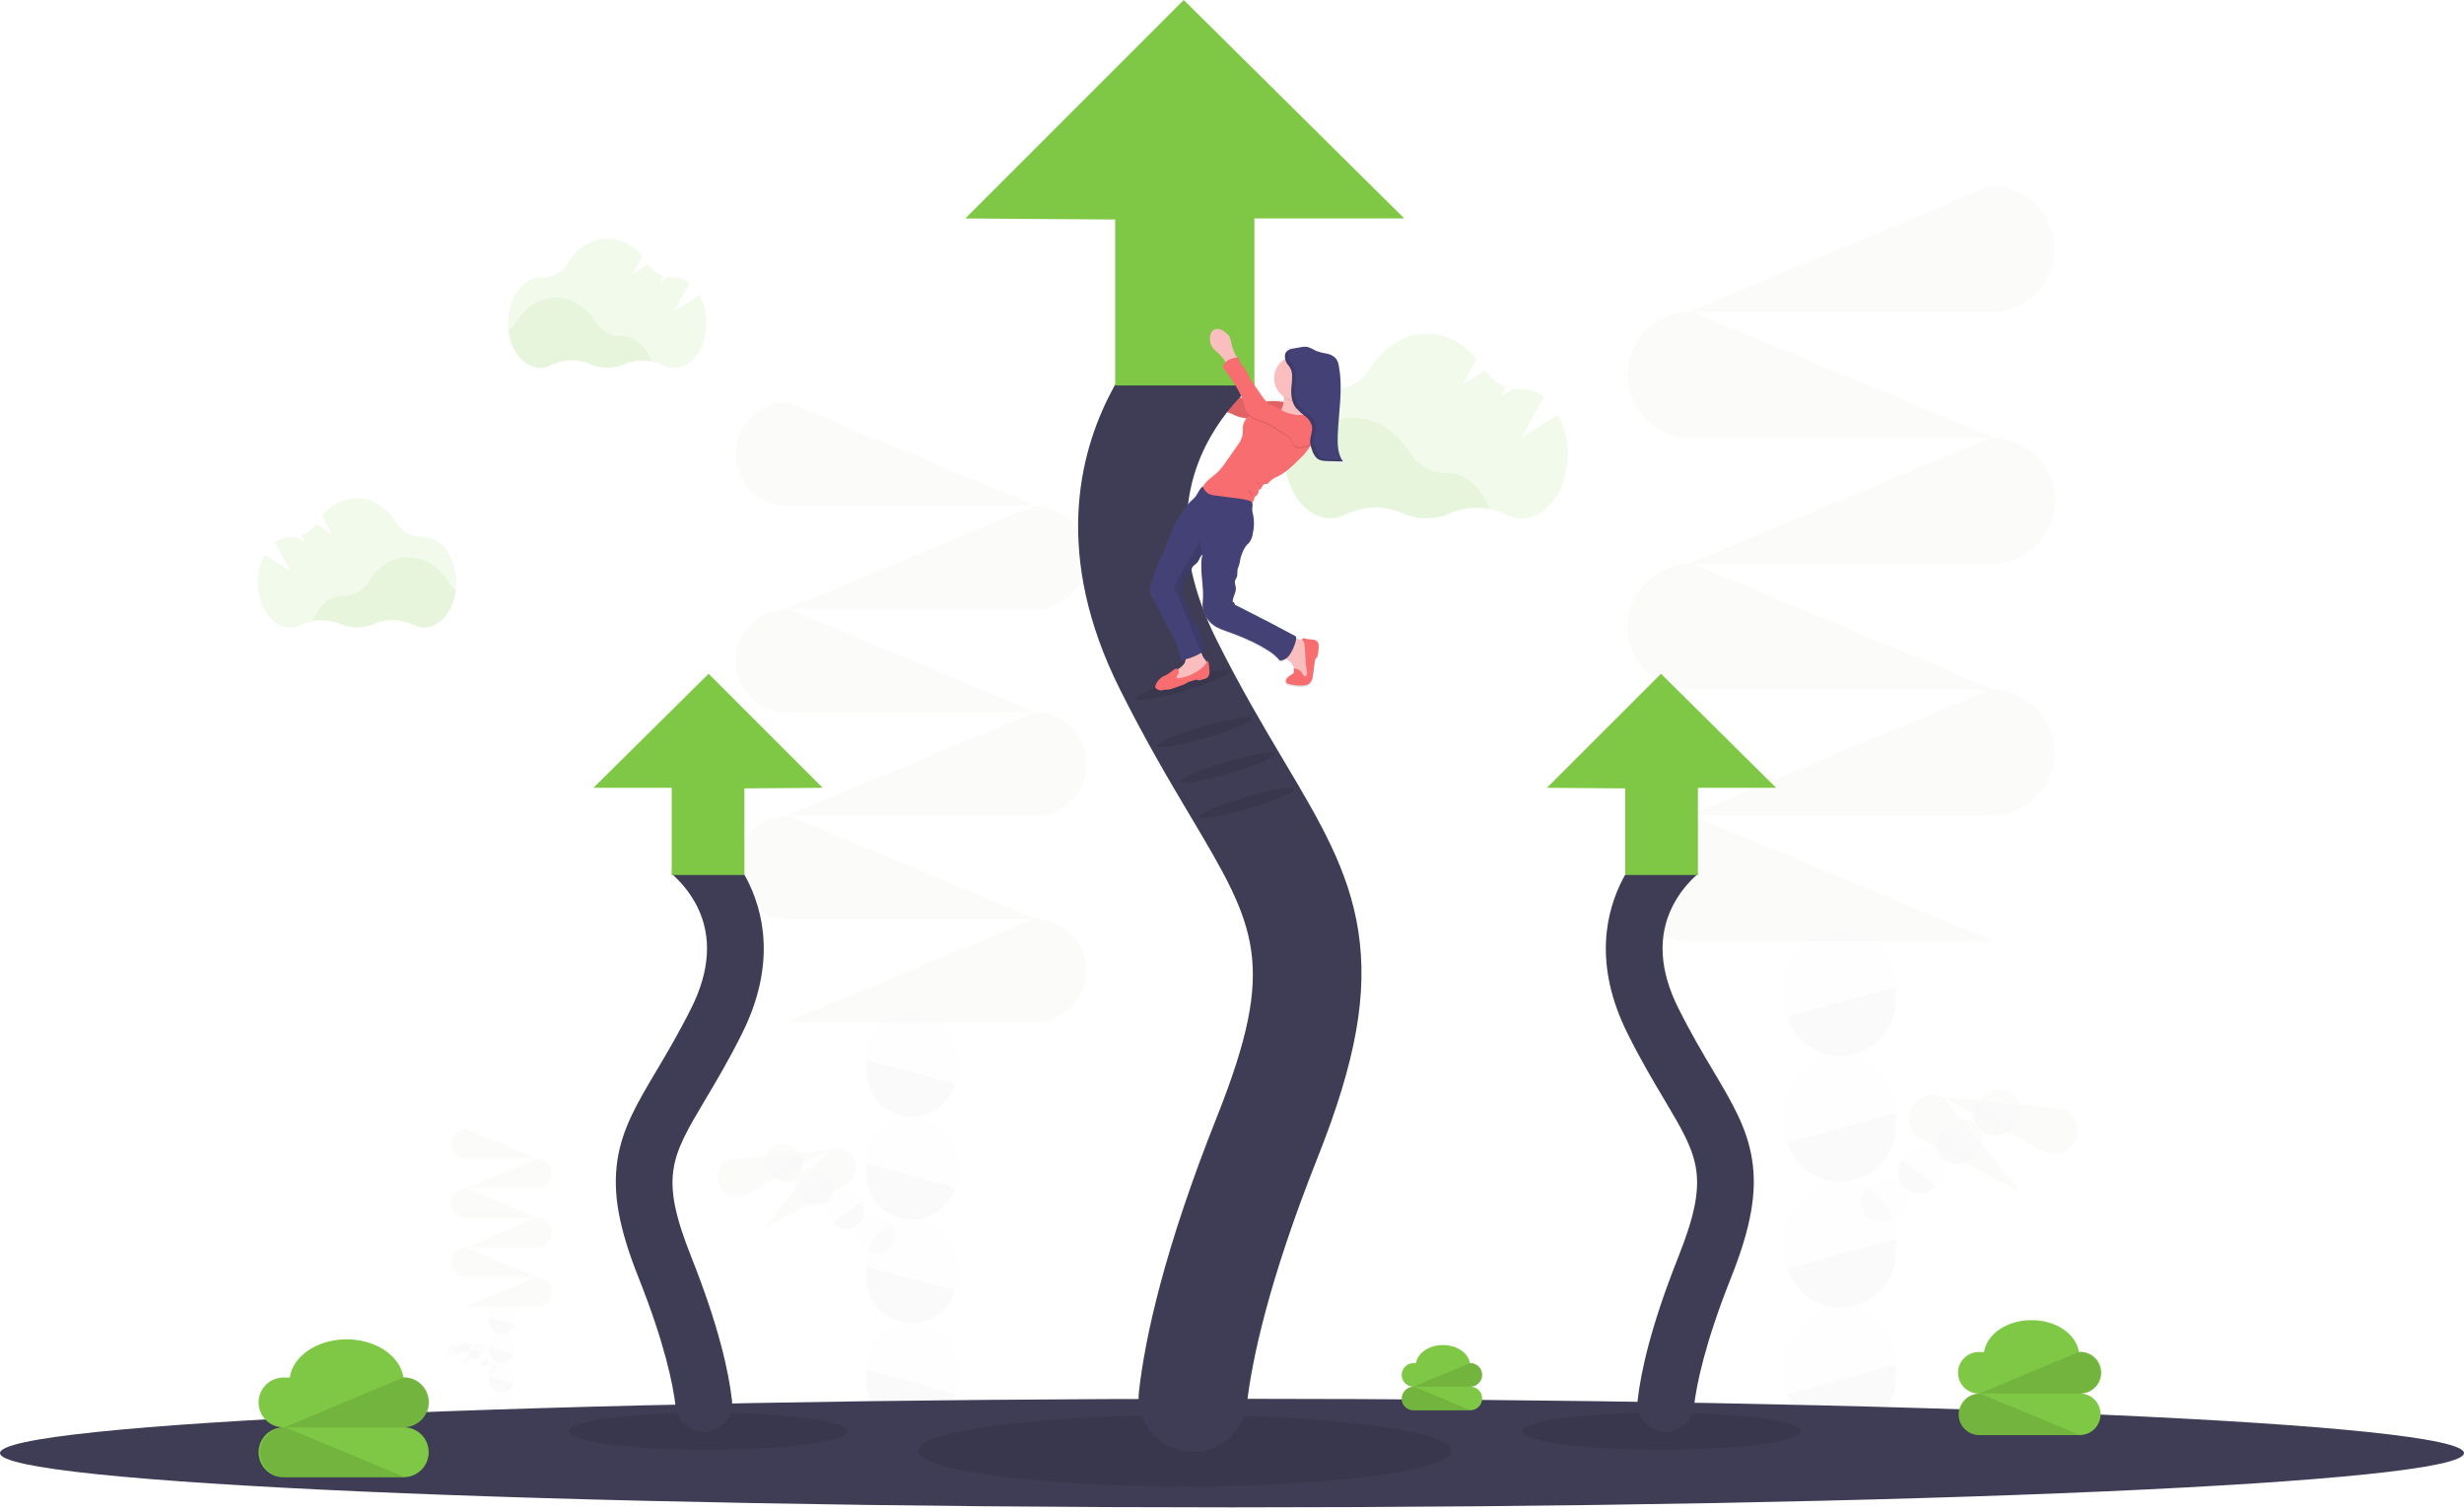 <svg width="380" height="233" viewBox="0 0 380 233" fill="none" xmlns="http://www.w3.org/2000/svg">
<path opacity="0.1" d="M229.674 78.468C227.619 78.078 225.493 78.31 223.57 79.134C222.41 79.648 221.154 79.911 219.885 79.906C218.616 79.9 217.362 79.626 216.207 79.101C214.844 78.504 213.367 78.209 211.879 78.238C210.391 78.267 208.927 78.619 207.588 79.269C206.823 79.675 205.971 79.888 205.105 79.891C201.611 79.891 198.703 76.371 198.099 71.727C198.796 71.216 199.389 70.576 199.846 69.841C201.895 66.54 205.069 64.422 208.632 64.422C212.196 64.422 215.33 66.514 217.368 69.783C217.981 70.772 218.84 71.585 219.86 72.144C220.881 72.702 222.028 72.988 223.192 72.972H223.283C226.074 72.986 228.484 75.217 229.674 78.468Z" fill="#7EC845"/>
<path opacity="0.1" d="M240.303 63.89L234.654 67.475L238.082 61.237C237.11 60.463 235.908 60.034 234.665 60.017H234.574C234.181 60.024 233.789 59.996 233.402 59.934L231.494 61.146L232.317 59.653C230.959 59.18 229.787 58.288 228.968 57.106L225.539 59.289L227.723 55.355C225.718 52.949 223.017 51.471 220.047 51.471C216.484 51.471 213.31 53.593 211.26 56.894C210.654 57.886 209.796 58.698 208.772 59.248C207.749 59.798 206.598 60.066 205.437 60.025H205.244C201.309 60.025 198.12 64.487 198.12 69.987C198.12 75.487 201.309 79.949 205.244 79.949C206.109 79.946 206.961 79.734 207.726 79.331C209.065 78.679 210.529 78.326 212.017 78.297C213.505 78.267 214.982 78.562 216.345 79.159C217.497 79.677 218.746 79.946 220.009 79.949C221.272 79.952 222.521 79.689 223.676 79.178C225.029 78.591 226.492 78.302 227.967 78.331C229.441 78.359 230.892 78.704 232.222 79.341C232.979 79.738 233.821 79.946 234.675 79.949C238.61 79.949 241.799 75.49 241.799 69.987C241.82 67.861 241.306 65.764 240.303 63.89Z" fill="#7EC845"/>
<path d="M182.163 101.978C182.385 101.945 182.607 101.901 182.826 101.847C182.798 102.066 182.735 102.28 182.64 102.48C182.379 102.867 182.023 103.18 181.606 103.39C181.553 103.34 181.484 103.31 181.411 103.306C181.338 103.301 181.265 103.322 181.206 103.364C180.737 103.641 180.362 104.049 179.863 104.289C179.688 104.376 179.499 104.445 179.335 104.54C178.928 104.794 178.59 105.146 178.352 105.563C178.27 105.663 178.216 105.783 178.195 105.911C178.175 106.039 178.189 106.17 178.236 106.291C178.288 106.365 178.357 106.426 178.436 106.469C178.639 106.61 178.881 106.683 179.128 106.677C179.277 106.677 179.419 106.611 179.564 106.586C179.71 106.56 179.958 106.586 180.154 106.549C180.439 106.514 180.718 106.442 180.984 106.335L181.956 105.996C182.233 105.908 182.502 105.797 182.76 105.665C182.913 105.585 183.059 105.486 183.219 105.41C183.395 105.331 183.578 105.267 183.765 105.217L184.318 105.053C184.399 105.024 184.484 105.013 184.569 105.021C184.646 105.021 184.711 105.082 184.788 105.104C184.91 105.128 185.036 105.117 185.152 105.071L185.796 104.886C185.931 104.856 186.061 104.803 186.178 104.729C186.307 104.603 186.406 104.447 186.465 104.276C186.524 104.105 186.543 103.923 186.52 103.743C186.517 103.193 186.454 102.645 186.331 102.109C186.25 102.142 186.178 102.196 186.123 102.265C186.058 102.171 185.982 102.083 185.912 101.999C185.617 101.657 185.398 101.255 185.272 100.82C185.505 100.648 185.701 100.43 185.847 100.18C185.508 98.887 185.159 97.573 184.471 96.43C184.245 96.067 183.987 95.703 183.743 95.338C183.073 94.276 182.935 92.933 182.171 91.939C182.097 91.838 182.057 91.716 182.057 91.591C182.057 91.466 182.097 91.345 182.171 91.244C182.258 91.131 182.4 91.018 182.371 90.88C182.342 90.741 182.247 90.68 182.287 90.585C182.327 90.49 182.353 90.512 182.393 90.476C182.52 90.356 182.505 90.148 182.516 89.97C182.589 89.523 182.781 89.104 183.073 88.758C183.124 88.67 183.194 88.594 183.277 88.536C183.346 88.492 183.426 88.474 183.496 88.43C183.743 88.277 183.725 87.917 183.841 87.651C183.994 87.287 184.38 87.12 184.635 86.836C184.955 86.472 185.035 85.966 185.363 85.649C185.397 85.616 185.433 85.586 185.472 85.558C185.327 86.099 185.26 86.658 185.275 87.218C185.243 89.136 185.716 91.124 185.494 93.042C185.319 94.552 186.244 96.063 187.55 96.816C188.063 97.09 188.599 97.318 189.152 97.497C189.974 97.792 190.79 98.094 191.594 98.429C192.162 98.671 192.723 98.927 193.276 99.197C193.956 99.532 194.618 99.902 195.26 100.307C196.076 100.763 196.801 101.365 197.4 102.083C197.745 102.06 198.075 101.933 198.346 101.719C198.561 101.89 198.823 102.018 199.027 102.207C199.304 102.5 199.49 102.868 199.562 103.266H199.478L199.507 103.834C199.515 103.882 199.507 103.932 199.485 103.976C199.464 104.003 199.438 104.027 199.409 104.045L198.972 104.34C198.655 104.555 198.306 104.824 198.288 105.21C198.277 105.322 198.311 105.435 198.383 105.523C198.49 105.622 198.627 105.683 198.772 105.698C199.523 105.899 200.304 105.971 201.08 105.909C201.452 105.884 201.802 105.724 202.062 105.457C202.265 105.181 202.391 104.855 202.426 104.515C202.521 103.943 202.601 103.368 202.663 102.789C202.681 102.399 202.76 102.013 202.896 101.646C202.906 101.614 202.928 101.587 202.958 101.57C202.991 101.57 203.031 101.57 203.063 101.57C203.082 101.558 203.098 101.542 203.11 101.523C203.122 101.504 203.13 101.483 203.132 101.461C203.271 100.9 203.34 100.324 203.336 99.746C203.341 99.597 203.318 99.447 203.267 99.306C203.208 99.187 203.122 99.083 203.017 99.001C202.912 98.92 202.79 98.864 202.659 98.836C202.401 98.784 202.14 98.754 201.877 98.745C201.656 98.725 201.438 98.683 201.225 98.622C201.139 98.591 201.047 98.58 200.956 98.589C200.91 98.595 200.868 98.618 200.837 98.652C200.806 98.687 200.789 98.732 200.788 98.778C200.794 98.811 200.806 98.842 200.825 98.869L200.603 98.826C200.424 98.793 200.17 98.713 199.908 98.651V98.513C199.907 98.462 199.893 98.412 199.866 98.369C199.839 98.326 199.8 98.291 199.755 98.269L196.009 96.267L195.307 95.903C193.771 95.08 192.184 94.323 190.648 93.5C190.542 93.533 190.459 93.413 190.429 93.311C190.4 93.209 190.378 93.078 190.28 93.034C190.182 92.991 190.167 93.009 190.131 92.969C190.119 92.951 190.11 92.931 190.105 92.91C190.101 92.888 190.101 92.867 190.105 92.845C190.156 92.095 190.691 91.407 190.582 90.661C190.481 90.359 190.435 90.041 190.448 89.722C190.525 89.517 190.62 89.318 190.732 89.129C190.914 88.674 190.732 88.124 190.932 87.673C191.066 87.379 191.158 87.068 191.205 86.749C191.302 86.117 191.495 85.503 191.776 84.929C191.911 84.636 192.089 84.365 192.304 84.124C192.417 84 192.544 83.891 192.65 83.76C192.948 83.345 193.134 82.86 193.188 82.352C193.403 81.448 193.429 80.51 193.265 79.596C193.169 79.295 193.111 78.983 193.09 78.668C193.09 78.304 193.239 77.86 193.057 77.558C193.251 77.408 193.381 77.191 193.421 76.95C193.423 76.865 193.44 76.781 193.472 76.703C193.532 76.612 193.613 76.538 193.709 76.488C193.855 76.375 193.966 76.224 194.03 76.052C194.094 75.88 194.109 75.693 194.073 75.512C194.266 75.6 194.47 75.403 194.561 75.21C194.652 75.017 194.724 74.777 194.925 74.697C195.065 74.665 195.207 74.645 195.351 74.635C195.576 74.577 195.714 74.358 195.875 74.187C196.229 73.869 196.637 73.616 197.079 73.441C198.335 72.804 199.362 71.792 200.355 70.795C200.876 70.309 201.349 69.774 201.768 69.197C201.88 69.032 201.984 68.861 202.077 68.684H202.102V68.713C202.102 68.775 202.135 68.837 202.153 68.899C202.197 69.048 202.252 69.194 202.303 69.339C202.425 69.78 202.64 70.189 202.932 70.54C202.977 70.585 203.024 70.628 203.074 70.668C203.132 70.713 203.193 70.755 203.256 70.791C203.515 70.929 203.798 71.014 204.09 71.043C204.199 71.043 204.312 71.064 204.425 71.068H204.76L207.053 71.13C206.266 69.983 206.205 68.498 206.255 67.104C206.387 63.53 207.082 59.923 206.437 56.407C206.385 55.98 206.234 55.572 205.997 55.213C205.617 54.79 205.103 54.511 204.541 54.423C203.988 54.337 203.444 54.198 202.918 54.008C202.514 53.761 202.086 53.557 201.64 53.4C201.303 53.338 200.958 53.338 200.621 53.4C200.206 53.462 199.795 53.535 199.383 53.619L199.285 53.64H199.22H199.201H199.14H199.118H199.06H199.034H198.979H198.95H198.903H198.87H198.827H198.794L198.754 53.659L198.717 53.677L198.681 53.695L198.645 53.713L198.608 53.735L198.575 53.757L198.543 53.779L198.51 53.804L198.481 53.826L198.448 53.855L198.423 53.877L198.39 53.91L198.368 53.935C198.355 53.947 198.344 53.96 198.335 53.975V53.997L198.295 54.055C198.263 54.11 198.237 54.167 198.215 54.227C198.205 54.255 198.196 54.284 198.19 54.314C198.175 54.375 198.164 54.437 198.157 54.499C198.157 54.532 198.157 54.561 198.157 54.594C198.157 54.627 198.157 54.721 198.157 54.783C198.157 54.845 198.157 55.005 198.19 55.1C197.687 55.398 197.267 55.818 196.971 56.321C196.674 56.825 196.51 57.395 196.493 57.979C196.477 58.564 196.609 59.142 196.877 59.662C197.145 60.181 197.54 60.624 198.026 60.949C198.029 61.006 198.029 61.063 198.026 61.12V61.157C198.018 61.357 197.997 61.556 197.964 61.754C197.402 61.644 196.83 61.594 196.257 61.604C195.915 61.604 195.573 61.633 195.227 61.663C194.863 61.226 194.528 60.745 194.2 60.272L193.443 59.162C193.178 58.797 192.935 58.417 192.715 58.023C192.53 57.659 192.384 57.295 192.18 56.931C191.754 56.203 191.055 55.599 190.972 54.765L190.772 54.809C190.662 54.627 190.524 54.445 190.473 54.336C190.198 53.743 189.987 53.123 189.843 52.487C189.8 52.152 189.698 51.828 189.541 51.529C189.419 51.353 189.27 51.196 189.101 51.063C188.827 50.805 188.506 50.602 188.155 50.467C187.999 50.409 187.832 50.385 187.667 50.394C187.501 50.403 187.338 50.447 187.19 50.521C187.139 50.503 187.092 50.481 187.041 50.467C186.865 50.4 186.677 50.377 186.491 50.398C186.304 50.42 186.126 50.486 185.971 50.59C185.689 50.847 185.519 51.203 185.497 51.584C185.421 52.1 185.51 52.628 185.752 53.091C186.04 53.6 186.542 53.943 186.964 54.347C187.256 54.629 187.512 54.947 187.725 55.293C187.791 56.059 187.772 56.831 187.667 57.593C187.612 57.921 187.528 58.241 187.499 58.569C187.394 59.759 188.013 60.949 187.794 62.121C187.757 62.297 187.775 62.48 187.847 62.644C187.919 62.809 188.04 62.947 188.195 63.038C188.528 63.174 188.876 63.269 189.232 63.322C189.916 63.497 190.513 63.938 191.201 64.101C191.521 64.178 191.853 64.192 192.169 64.276H192.22C191.975 64.553 191.8 64.885 191.711 65.244C191.572 65.841 191.711 66.478 191.561 67.064C191.413 67.548 191.178 68.001 190.866 68.4L189.199 70.81C188.826 71.373 188.416 71.912 187.973 72.422C187.208 73.256 185.887 73.918 185.501 74.923L185.468 74.85C184.919 75.254 184.715 76.007 184.274 76.531C184.063 76.786 183.798 76.994 183.565 77.227C183.274 77.585 183.016 77.969 182.793 78.373C182.112 79.257 181.517 80.204 181.017 81.201C180.773 81.729 180.584 82.293 180.391 82.825C179.626 84.976 178.382 87.018 177.865 89.245C177.737 89.788 177.406 90.279 177.355 90.836C177.355 91.434 177.528 92.019 177.854 92.521C178.283 93.322 178.753 94.101 179.135 94.924C179.361 95.404 179.554 95.899 179.801 96.379C180.049 96.86 180.405 97.362 180.686 97.868C181.351 99.169 181.848 100.55 182.163 101.978ZM191.547 61.324L191.481 61.291C191.226 61.182 190.991 61.028 190.79 60.836C190.182 60.181 189.916 59.199 189.727 58.321C189.705 58.219 189.683 58.114 189.665 58.008C190.432 59.028 191.064 60.143 191.547 61.324Z" fill="url(#paint0_linear_1_4125)"/>
<path d="M188.762 52.803C188.719 52.471 188.617 52.15 188.46 51.853C188.336 51.677 188.187 51.52 188.016 51.387C187.742 51.132 187.42 50.931 187.07 50.798C186.892 50.728 186.699 50.703 186.509 50.725C186.318 50.746 186.136 50.814 185.978 50.922C185.696 51.175 185.526 51.529 185.505 51.908C185.428 52.421 185.517 52.945 185.76 53.404C186.051 53.91 186.553 54.248 186.972 54.652C187.279 54.944 187.546 55.276 187.765 55.639C187.866 55.828 187.988 56.005 188.129 56.166C188.2 56.246 188.289 56.308 188.388 56.347C188.487 56.387 188.594 56.402 188.701 56.392C188.878 56.346 189.04 56.252 189.166 56.119C189.338 55.97 189.803 55.697 189.818 55.457C189.833 55.217 189.454 54.823 189.378 54.641C189.108 54.052 188.902 53.436 188.762 52.803Z" fill="#FBBEBE"/>
<path d="M198.576 62.143C197.827 61.942 197.054 61.846 196.279 61.859C194.987 61.877 193.654 62.19 192.424 61.794C192.106 61.684 191.797 61.55 191.5 61.393C191.246 61.284 191.013 61.131 190.812 60.942C190.2 60.29 189.935 59.315 189.745 58.445C189.576 57.569 189.478 56.68 189.454 55.788C189.146 55.96 188.799 56.052 188.446 56.054C188.27 56.048 188.102 55.98 187.972 55.86C187.843 55.74 187.762 55.577 187.743 55.402C187.822 56.226 187.806 57.057 187.696 57.877C187.641 58.201 187.558 58.518 187.529 58.845C187.423 60.025 188.045 61.208 187.823 62.372C187.787 62.547 187.805 62.729 187.877 62.892C187.949 63.055 188.07 63.192 188.224 63.282C188.558 63.418 188.908 63.513 189.265 63.566C189.949 63.741 190.55 64.174 191.238 64.338C191.558 64.414 191.889 64.429 192.206 64.513C192.661 64.633 193.072 64.877 193.534 64.975C193.88 65.037 194.237 64.993 194.59 65.022C194.943 65.051 195.194 65.128 195.496 65.139C195.872 65.126 196.241 65.033 196.578 64.866C196.916 64.699 197.213 64.462 197.451 64.171C197.918 63.55 198.296 62.868 198.576 62.143Z" fill="#F86D70"/>
<path opacity="0.1" d="M198.576 62.143C197.827 61.942 197.054 61.846 196.279 61.859C194.987 61.877 193.654 62.19 192.424 61.794C192.106 61.684 191.797 61.55 191.5 61.393C191.246 61.284 191.013 61.131 190.812 60.942C190.2 60.29 189.935 59.315 189.745 58.445C189.576 57.569 189.478 56.68 189.454 55.788C189.146 55.96 188.799 56.052 188.446 56.054C188.27 56.048 188.102 55.98 187.972 55.86C187.843 55.74 187.762 55.577 187.743 55.402C187.822 56.226 187.806 57.057 187.696 57.877C187.641 58.201 187.558 58.518 187.529 58.845C187.423 60.025 188.045 61.208 187.823 62.372C187.787 62.547 187.805 62.729 187.877 62.892C187.949 63.055 188.07 63.192 188.224 63.282C188.558 63.418 188.908 63.513 189.265 63.566C189.949 63.741 190.55 64.174 191.238 64.338C191.558 64.414 191.889 64.429 192.206 64.513C192.661 64.633 193.072 64.877 193.534 64.975C193.88 65.037 194.237 64.993 194.59 65.022C194.943 65.051 195.194 65.128 195.496 65.139C195.872 65.126 196.241 65.033 196.578 64.866C196.916 64.699 197.213 64.462 197.451 64.171C197.918 63.55 198.296 62.868 198.576 62.143Z" fill="black"/>
<g opacity="0.1">
<path opacity="0.1" d="M147.654 195.136V197.01C147.654 198.874 146.914 200.66 145.596 201.978C144.279 203.295 142.492 204.035 140.629 204.035C138.766 204.035 136.979 203.295 135.662 201.978C134.344 200.66 133.604 198.874 133.604 197.01V195.136C133.604 193.273 134.344 191.486 135.662 190.169C136.979 188.851 138.766 188.111 140.629 188.111C142.492 188.111 144.279 188.851 145.596 190.169C146.914 191.486 147.654 193.273 147.654 195.136Z" fill="#3F3D56"/>
<path opacity="0.1" d="M133.604 165.158V163.287C133.604 161.424 134.344 159.637 135.662 158.32C136.979 157.002 138.766 156.262 140.629 156.262C142.492 156.262 144.279 157.002 145.596 158.32C146.914 159.637 147.654 161.424 147.654 163.287V165.158C147.654 165.846 147.553 166.531 147.352 167.189C146.868 168.806 145.818 170.194 144.394 171.1C142.971 172.006 141.268 172.368 139.599 172.122C137.93 171.875 136.405 171.036 135.304 169.757C134.203 168.478 133.6 166.846 133.604 165.158Z" fill="#3F3D56"/>
<path opacity="0.1" d="M147.654 179.197V181.071C147.654 182.935 146.914 184.721 145.596 186.039C144.279 187.356 142.492 188.096 140.629 188.096C138.766 188.096 136.979 187.356 135.662 186.039C134.344 184.721 133.604 182.935 133.604 181.071V179.197C133.604 177.334 134.344 175.547 135.662 174.23C136.979 172.912 138.766 172.172 140.629 172.172C142.492 172.172 144.279 172.912 145.596 174.23C146.914 175.547 147.654 177.334 147.654 179.197Z" fill="#3F3D56"/>
<path opacity="0.1" d="M140.629 204.035C142.491 204.041 144.275 204.784 145.591 206.1C146.907 207.417 147.649 209.202 147.654 211.064V212.935C147.654 214.798 146.914 216.585 145.596 217.902C144.279 219.219 142.492 219.96 140.629 219.96C138.766 219.96 136.979 219.219 135.662 217.902C134.344 216.585 133.604 214.798 133.604 212.935V211.064C133.609 209.202 134.35 207.417 135.667 206.1C136.983 204.784 138.767 204.041 140.629 204.035Z" fill="#3F3D56"/>
<path opacity="0.1" d="M133.604 163.466V165.158C133.601 166.845 134.205 168.477 135.306 169.755C136.407 171.033 137.932 171.872 139.601 172.118C141.27 172.365 142.972 172.001 144.395 171.096C145.818 170.19 146.868 168.802 147.352 167.185L133.604 163.466Z" fill="black"/>
<path opacity="0.1" d="M133.604 179.39V181.086C133.606 182.77 134.212 184.397 135.313 185.672C136.414 186.946 137.936 187.782 139.602 188.029C141.268 188.275 142.967 187.914 144.39 187.013C145.812 186.111 146.863 184.729 147.352 183.117L133.604 179.39Z" fill="black"/>
<path opacity="0.1" d="M133.604 195.318V197.01C133.606 198.694 134.212 200.322 135.313 201.596C136.414 202.87 137.936 203.707 139.602 203.953C141.268 204.199 142.967 203.838 144.39 202.937C145.812 202.035 146.863 200.653 147.352 199.041L133.604 195.318Z" fill="black"/>
<path opacity="0.1" d="M133.604 211.228V212.92C133.6 214.607 134.203 216.24 135.304 217.519C136.405 218.798 137.93 219.637 139.599 219.884C141.268 220.13 142.971 219.768 144.394 218.862C145.818 217.956 146.868 216.568 147.352 214.951L133.604 211.228Z" fill="black"/>
<path opacity="0.1" d="M118.935 181.206L119.496 181.636C120 182.021 120.625 182.213 121.259 182.177C121.892 182.141 122.492 181.879 122.948 181.438C123.405 180.998 123.689 180.409 123.749 179.777C123.809 179.146 123.64 178.514 123.274 177.996C123.125 177.783 122.945 177.594 122.739 177.435L122.179 177.013C121.621 176.583 120.916 176.392 120.217 176.482C119.519 176.572 118.885 176.936 118.455 177.493C118.025 178.051 117.834 178.756 117.924 179.455C118.014 180.153 118.378 180.787 118.935 181.217V181.206Z" fill="#3F3D56"/>
<path opacity="0.1" d="M126.943 180.675L127.504 181.108C128.061 181.538 128.425 182.172 128.515 182.87C128.605 183.568 128.414 184.274 127.984 184.831C127.554 185.389 126.92 185.753 126.222 185.843C125.523 185.933 124.818 185.742 124.26 185.312L123.7 184.879C123.142 184.449 122.779 183.815 122.689 183.116C122.598 182.418 122.789 181.713 123.219 181.155C123.65 180.598 124.283 180.234 124.982 180.144C125.68 180.054 126.386 180.245 126.943 180.675Z" fill="#3F3D56"/>
<path opacity="0.1" d="M131.704 184.351L132.265 184.784C132.822 185.214 133.186 185.848 133.276 186.546C133.366 187.245 133.175 187.95 132.745 188.508C132.315 189.065 131.681 189.429 130.983 189.519C130.284 189.609 129.579 189.418 129.021 188.988L128.461 188.555C127.903 188.125 127.54 187.491 127.45 186.793C127.359 186.094 127.55 185.389 127.98 184.831C128.411 184.274 129.044 183.91 129.743 183.82C130.441 183.73 131.147 183.921 131.704 184.351Z" fill="#3F3D56"/>
<path opacity="0.1" d="M136.468 188.027L137.029 188.46C137.305 188.673 137.536 188.938 137.71 189.241C137.884 189.543 137.996 189.877 138.04 190.223C138.085 190.568 138.061 190.919 137.97 191.256C137.879 191.593 137.722 191.908 137.509 192.184C137.297 192.46 137.031 192.691 136.729 192.865C136.427 193.038 136.093 193.151 135.747 193.195C135.401 193.24 135.05 193.216 134.714 193.125C134.377 193.034 134.062 192.877 133.786 192.664L133.218 192.231C132.942 192.018 132.711 191.753 132.537 191.451C132.364 191.148 132.251 190.815 132.207 190.469C132.162 190.123 132.186 189.772 132.277 189.435C132.368 189.099 132.525 188.784 132.738 188.508C132.951 188.232 133.216 188 133.518 187.827C133.821 187.653 134.154 187.541 134.5 187.496C134.846 187.452 135.197 187.476 135.533 187.567C135.87 187.658 136.185 187.814 136.461 188.027H136.468Z" fill="#3F3D56"/>
<path opacity="0.1" d="M118.986 181.246L119.496 181.636C120 182.021 120.625 182.213 121.259 182.177C121.892 182.141 122.492 181.879 122.948 181.439C123.405 180.998 123.689 180.409 123.749 179.778C123.809 179.146 123.64 178.514 123.274 177.996L118.986 181.246Z" fill="black"/>
<path opacity="0.1" d="M123.755 184.922L124.264 185.312C124.768 185.697 125.394 185.889 126.027 185.853C126.66 185.817 127.26 185.555 127.717 185.115C128.174 184.675 128.458 184.085 128.517 183.454C128.577 182.822 128.409 182.19 128.042 181.672L123.755 184.922Z" fill="black"/>
<path opacity="0.1" d="M128.516 188.599L129.021 188.988C129.525 189.376 130.152 189.571 130.787 189.536C131.421 189.501 132.023 189.239 132.481 188.798C132.939 188.357 133.224 187.766 133.283 187.133C133.342 186.5 133.172 185.866 132.803 185.348L128.516 188.599Z" fill="black"/>
<path opacity="0.1" d="M121.425 93.963C120.365 93.94 119.311 94.129 118.326 94.519C117.34 94.909 116.442 95.492 115.684 96.234C114.926 96.975 114.324 97.861 113.913 98.838C113.503 99.815 113.291 100.865 113.291 101.925C113.291 102.985 113.503 104.034 113.913 105.012C114.324 105.989 114.926 106.874 115.684 107.616C116.442 108.358 117.34 108.941 118.326 109.33C119.311 109.72 120.365 109.91 121.425 109.887C120.365 109.864 119.311 110.053 118.326 110.443C117.34 110.833 116.442 111.416 115.684 112.158C114.926 112.899 114.324 113.785 113.913 114.762C113.503 115.739 113.291 116.789 113.291 117.849C113.291 118.909 113.503 119.959 113.913 120.936C114.324 121.913 114.926 122.799 115.684 123.54C116.442 124.282 117.34 124.865 118.326 125.255C119.311 125.645 120.365 125.834 121.425 125.811C119.313 125.811 117.287 126.65 115.794 128.144C114.3 129.637 113.461 131.663 113.461 133.775C113.461 135.887 114.3 137.913 115.794 139.407C117.287 140.9 119.313 141.739 121.425 141.739C120.365 141.717 119.311 141.906 118.326 142.296C117.34 142.686 116.442 143.269 115.684 144.01C114.926 144.752 114.324 145.637 113.913 146.614C113.503 147.592 113.291 148.641 113.291 149.701C113.291 150.762 113.503 151.811 113.913 152.788C114.324 153.766 114.926 154.651 115.684 155.393C116.442 156.134 117.34 156.717 118.326 157.107C119.311 157.497 120.365 157.686 121.425 157.664H159.833C160.893 157.686 161.946 157.497 162.932 157.107C163.918 156.717 164.816 156.134 165.574 155.393C166.331 154.651 166.933 153.766 167.344 152.788C167.755 151.811 167.967 150.762 167.967 149.701C167.967 148.641 167.755 147.592 167.344 146.614C166.933 145.637 166.331 144.752 165.574 144.01C164.816 143.269 163.918 142.686 162.932 142.296C161.946 141.906 160.893 141.717 159.833 141.739C161.945 141.739 163.971 140.9 165.464 139.407C166.958 137.913 167.797 135.887 167.797 133.775C167.797 131.663 166.958 129.637 165.464 128.144C163.971 126.65 161.945 125.811 159.833 125.811C160.893 125.834 161.946 125.645 162.932 125.255C163.918 124.865 164.816 124.282 165.574 123.54C166.331 122.799 166.933 121.913 167.344 120.936C167.755 119.959 167.967 118.909 167.967 117.849C167.967 116.789 167.755 115.739 167.344 114.762C166.933 113.785 166.331 112.899 165.574 112.158C164.816 111.416 163.918 110.833 162.932 110.443C161.946 110.053 160.893 109.864 159.833 109.887C160.893 109.91 161.946 109.72 162.932 109.33C163.918 108.941 164.816 108.358 165.574 107.616C166.331 106.874 166.933 105.989 167.344 105.012C167.755 104.034 167.967 102.985 167.967 101.925C167.967 100.865 167.755 99.815 167.344 98.838C166.933 97.861 166.331 96.975 165.574 96.234C164.816 95.492 163.918 94.909 162.932 94.519C161.946 94.129 160.893 93.94 159.833 93.963C161.945 93.963 163.971 93.124 165.464 91.63C166.958 90.136 167.797 88.111 167.797 85.999C167.797 83.886 166.958 81.861 165.464 80.367C163.971 78.874 161.945 78.035 159.833 78.035C160.893 78.057 161.946 77.868 162.932 77.478C163.918 77.088 164.816 76.505 165.574 75.764C166.331 75.022 166.933 74.137 167.344 73.159C167.755 72.182 167.967 71.133 167.967 70.073C167.967 69.012 167.755 67.963 167.344 66.986C166.933 66.008 166.331 65.123 165.574 64.381C164.816 63.64 163.918 63.057 162.932 62.667C161.946 62.277 160.893 62.088 159.833 62.11H158.078C157.07 55.26 149.343 49.931 139.926 49.931C130.51 49.931 122.783 55.26 121.775 62.11H121.411C120.351 62.088 119.297 62.277 118.311 62.667C117.325 63.057 116.427 63.64 115.669 64.381C114.912 65.123 114.31 66.008 113.899 66.986C113.488 67.963 113.276 69.012 113.276 70.073C113.276 71.133 113.488 72.182 113.899 73.159C114.31 74.137 114.912 75.022 115.669 75.764C116.427 76.505 117.325 77.088 118.311 77.478C119.297 77.868 120.351 78.057 121.411 78.035C119.298 78.035 117.273 78.874 115.779 80.367C114.286 81.861 113.447 83.886 113.447 85.999C113.447 88.111 114.286 90.136 115.779 91.63C117.273 93.124 119.298 93.963 121.411 93.963H121.425Z" fill="#7EC845"/>
<path opacity="0.1" d="M113.461 70.071C113.467 72.181 114.308 74.203 115.8 75.696C117.292 77.188 119.315 78.029 121.425 78.035H159.833L121.658 62.11H121.425C119.315 62.116 117.294 62.956 115.801 64.448C114.309 65.939 113.468 67.961 113.461 70.071Z" fill="black"/>
<path opacity="0.1" d="M167.564 86.017C167.552 88.126 166.71 90.144 165.218 91.636C163.727 93.127 161.708 93.969 159.6 93.981H121.207L159.385 78.053H159.618C161.723 78.069 163.738 78.914 165.225 80.404C166.712 81.895 167.552 83.911 167.564 86.017Z" fill="black"/>
<path opacity="0.1" d="M167.564 117.851C167.557 119.961 166.716 121.982 165.224 123.474C163.731 124.965 161.71 125.806 159.6 125.811H121.207L159.385 109.887H159.618C161.725 109.898 163.743 110.741 165.231 112.232C166.72 113.724 167.558 115.744 167.564 117.851Z" fill="black"/>
<path opacity="0.1" d="M167.564 149.714C167.557 151.824 166.716 153.845 165.224 155.337C163.731 156.828 161.71 157.669 159.6 157.674H121.207L159.385 141.75H159.618C161.725 141.761 163.743 142.604 165.231 144.095C166.72 145.587 167.558 147.607 167.564 149.714Z" fill="black"/>
<path opacity="0.1" d="M113.461 101.923C113.467 104.033 114.308 106.056 115.8 107.548C117.292 109.04 119.315 109.881 121.425 109.887H159.833L121.658 93.963H121.425C119.315 93.968 117.294 94.809 115.801 96.3C114.309 97.792 113.468 99.813 113.461 101.923Z" fill="black"/>
<path opacity="0.1" d="M113.461 133.775C113.473 135.884 114.315 137.903 115.806 139.394C117.298 140.885 119.317 141.728 121.425 141.739H159.833L121.658 125.811H121.425C119.317 125.823 117.298 126.665 115.806 128.157C114.315 129.648 113.473 131.667 113.461 133.775Z" fill="black"/>
<path opacity="0.1" d="M117.862 189.425L130.51 182.615C131.175 182.224 131.662 181.591 131.869 180.849C132.077 180.107 131.988 179.313 131.622 178.634C131.257 177.956 130.642 177.446 129.908 177.211C129.174 176.977 128.377 177.036 127.686 177.377C128.03 177.192 128.335 176.94 128.582 176.638C128.829 176.335 129.014 175.986 129.127 175.611C129.239 175.237 129.277 174.844 129.238 174.455C129.198 174.066 129.083 173.688 128.898 173.344C128.712 173 128.461 172.695 128.158 172.448C127.855 172.2 127.507 172.015 127.132 171.903C126.758 171.79 126.365 171.752 125.976 171.792C125.587 171.831 125.209 171.947 124.865 172.132L124.286 172.445C122.739 170.367 119.245 169.984 116.147 171.651C113.05 173.319 111.448 176.445 112.329 178.88L112.216 178.942C111.872 179.127 111.567 179.379 111.32 179.681C111.073 179.984 110.888 180.333 110.775 180.708C110.662 181.082 110.625 181.475 110.664 181.864C110.703 182.253 110.819 182.631 111.004 182.975C111.189 183.319 111.441 183.624 111.744 183.871C112.047 184.119 112.395 184.304 112.77 184.416C113.144 184.529 113.537 184.567 113.926 184.527C114.315 184.488 114.693 184.372 115.037 184.187C114.342 184.562 113.823 185.197 113.596 185.954C113.369 186.71 113.452 187.526 113.827 188.222C114.201 188.917 114.837 189.436 115.594 189.663C116.35 189.89 117.166 189.807 117.862 189.432V189.425Z" fill="#7EC845"/>
<path opacity="0.1" d="M111.015 182.968C111.391 183.661 112.026 184.178 112.782 184.405C113.537 184.632 114.352 184.551 115.048 184.18L127.686 177.377L112.293 178.902L112.216 178.942C111.527 179.32 111.014 179.955 110.789 180.708C110.564 181.462 110.645 182.274 111.015 182.968Z" fill="black"/>
<path opacity="0.1" d="M131.642 178.622C132.015 179.317 132.097 180.132 131.87 180.888C131.644 181.643 131.127 182.279 130.434 182.655L117.785 189.465L127.533 177.453L127.609 177.41C128.305 177.039 129.12 176.958 129.875 177.185C130.631 177.412 131.266 177.928 131.642 178.622Z" fill="black"/>
</g>
<g opacity="0.1">
<path opacity="0.1" d="M79.399 212.258V212.793C79.377 213.312 79.155 213.803 78.78 214.163C78.405 214.523 77.905 214.724 77.385 214.724C76.865 214.724 76.365 214.523 75.99 214.163C75.614 213.803 75.392 213.312 75.37 212.793V212.258C75.359 211.986 75.402 211.715 75.498 211.46C75.594 211.206 75.741 210.973 75.929 210.777C76.117 210.58 76.343 210.424 76.593 210.317C76.844 210.211 77.113 210.156 77.385 210.156C77.657 210.156 77.926 210.211 78.176 210.317C78.426 210.424 78.652 210.58 78.841 210.777C79.029 210.973 79.175 211.206 79.271 211.46C79.367 211.715 79.411 211.986 79.399 212.258Z" fill="#3F3D56"/>
<path opacity="0.1" d="M75.37 203.664V203.125C75.392 202.606 75.614 202.115 75.99 201.755C76.365 201.395 76.865 201.195 77.385 201.195C77.905 201.195 78.405 201.395 78.78 201.755C79.155 202.115 79.377 202.606 79.399 203.125V203.664C79.4 203.862 79.371 204.058 79.312 204.246C79.174 204.711 78.873 205.109 78.465 205.37C78.056 205.63 77.568 205.734 77.089 205.663C76.61 205.593 76.172 205.351 75.856 204.984C75.541 204.617 75.368 204.148 75.37 203.664Z" fill="#3F3D56"/>
<path opacity="0.1" d="M79.399 207.693V208.228C79.377 208.748 79.155 209.239 78.78 209.599C78.405 209.958 77.905 210.159 77.385 210.159C76.865 210.159 76.365 209.958 75.99 209.599C75.614 209.239 75.392 208.748 75.37 208.228V207.693C75.359 207.422 75.402 207.15 75.498 206.896C75.594 206.641 75.741 206.409 75.929 206.213C76.117 206.016 76.343 205.86 76.593 205.753C76.844 205.646 77.113 205.591 77.385 205.591C77.657 205.591 77.926 205.646 78.176 205.753C78.426 205.86 78.652 206.016 78.841 206.213C79.029 206.409 79.175 206.641 79.271 206.896C79.367 207.15 79.411 207.422 79.399 207.693Z" fill="#3F3D56"/>
<path opacity="0.1" d="M77.387 214.806C77.92 214.808 78.432 215.021 78.809 215.399C79.186 215.776 79.398 216.288 79.399 216.822V217.357C79.411 217.629 79.367 217.9 79.271 218.155C79.175 218.409 79.029 218.642 78.841 218.838C78.652 219.034 78.426 219.191 78.176 219.298C77.926 219.404 77.657 219.459 77.385 219.459C77.113 219.459 76.844 219.404 76.593 219.298C76.343 219.191 76.117 219.034 75.929 218.838C75.741 218.642 75.594 218.409 75.498 218.155C75.402 217.9 75.359 217.629 75.37 217.357V216.822C75.371 216.288 75.584 215.775 75.962 215.397C76.34 215.019 76.852 214.807 77.387 214.806Z" fill="#3F3D56"/>
<path opacity="0.1" d="M75.37 203.18V203.664C75.368 204.148 75.541 204.617 75.856 204.984C76.172 205.351 76.61 205.592 77.089 205.663C77.568 205.734 78.056 205.63 78.465 205.369C78.873 205.109 79.174 204.711 79.312 204.246L75.37 203.18Z" fill="black"/>
<path opacity="0.1" d="M75.37 207.744V208.228C75.368 208.713 75.541 209.181 75.856 209.549C76.172 209.916 76.61 210.157 77.089 210.228C77.568 210.298 78.056 210.194 78.465 209.934C78.873 209.674 79.174 209.275 79.312 208.811L75.37 207.744Z" fill="black"/>
<path opacity="0.1" d="M75.37 212.32V212.804C75.368 213.288 75.541 213.757 75.856 214.124C76.172 214.491 76.61 214.732 77.089 214.803C77.568 214.874 78.056 214.769 78.465 214.509C78.873 214.249 79.174 213.85 79.312 213.386L75.37 212.32Z" fill="black"/>
<path opacity="0.1" d="M75.37 216.873V217.357C75.368 217.841 75.541 218.31 75.856 218.677C76.172 219.044 76.61 219.286 77.089 219.356C77.568 219.427 78.056 219.323 78.465 219.063C78.873 218.802 79.174 218.404 79.312 217.94L75.37 216.873Z" fill="black"/>
<path opacity="0.1" d="M71.166 208.261L71.326 208.389C71.47 208.508 71.652 208.569 71.838 208.563C72.025 208.556 72.202 208.481 72.337 208.352C72.472 208.223 72.554 208.049 72.569 207.864C72.584 207.678 72.531 207.493 72.418 207.344C72.376 207.282 72.324 207.227 72.265 207.18L72.105 207.056C72.026 206.995 71.936 206.95 71.839 206.924C71.743 206.898 71.642 206.891 71.543 206.903C71.444 206.916 71.348 206.948 71.261 206.998C71.174 207.048 71.098 207.114 71.037 207.193C70.976 207.272 70.931 207.362 70.904 207.459C70.878 207.555 70.871 207.656 70.884 207.755C70.897 207.855 70.929 207.95 70.978 208.037C71.028 208.124 71.094 208.2 71.173 208.261H71.166Z" fill="#3F3D56"/>
<path opacity="0.1" d="M73.463 208.112L73.623 208.236C73.705 208.295 73.775 208.371 73.827 208.458C73.88 208.545 73.914 208.642 73.929 208.743C73.943 208.843 73.937 208.946 73.912 209.044C73.886 209.143 73.84 209.235 73.778 209.315C73.716 209.396 73.639 209.463 73.55 209.513C73.462 209.563 73.364 209.595 73.263 209.607C73.162 209.618 73.06 209.61 72.962 209.581C72.864 209.553 72.773 209.505 72.695 209.44L72.531 209.317C72.371 209.193 72.267 209.011 72.241 208.811C72.216 208.61 72.271 208.408 72.394 208.248C72.518 208.089 72.7 207.985 72.9 207.959C73.101 207.933 73.303 207.988 73.463 208.112Z" fill="#3F3D56"/>
<path opacity="0.1" d="M74.828 209.164L74.988 209.288C75.147 209.412 75.251 209.594 75.277 209.794C75.302 209.995 75.248 210.197 75.126 210.358C75.002 210.517 74.821 210.621 74.621 210.646C74.421 210.671 74.219 210.616 74.06 210.492L73.9 210.369C73.746 210.244 73.647 210.063 73.625 209.867C73.602 209.67 73.657 209.472 73.778 209.315C73.899 209.158 74.076 209.055 74.272 209.026C74.468 208.998 74.667 209.048 74.828 209.164Z" fill="#3F3D56"/>
<path opacity="0.1" d="M76.193 210.219L76.353 210.343C76.435 210.403 76.504 210.479 76.557 210.566C76.61 210.653 76.644 210.749 76.659 210.85C76.673 210.951 76.667 211.053 76.641 211.152C76.616 211.25 76.57 211.342 76.508 211.423C76.446 211.503 76.369 211.571 76.28 211.621C76.192 211.671 76.094 211.703 75.993 211.714C75.892 211.726 75.79 211.717 75.692 211.689C75.594 211.66 75.503 211.612 75.425 211.548L75.264 211.424C75.111 211.299 75.013 211.119 74.99 210.922C74.967 210.725 75.022 210.527 75.143 210.371C75.264 210.214 75.441 210.11 75.637 210.082C75.833 210.054 76.032 210.103 76.193 210.219Z" fill="#3F3D56"/>
<path opacity="0.1" d="M71.181 208.276L71.326 208.389C71.47 208.507 71.652 208.569 71.839 208.563C72.025 208.556 72.202 208.481 72.337 208.352C72.472 208.223 72.555 208.049 72.57 207.864C72.584 207.678 72.531 207.493 72.418 207.344L71.181 208.276Z" fill="black"/>
<path opacity="0.1" d="M72.549 209.328L72.695 209.441C72.838 209.559 73.021 209.621 73.207 209.615C73.394 209.608 73.571 209.533 73.706 209.404C73.84 209.275 73.923 209.101 73.938 208.915C73.953 208.73 73.899 208.545 73.787 208.396L72.549 209.328Z" fill="black"/>
<path opacity="0.1" d="M73.914 210.383L74.06 210.493C74.219 210.616 74.421 210.671 74.621 210.646C74.821 210.621 75.002 210.517 75.126 210.358C75.223 210.226 75.275 210.066 75.275 209.903C75.275 209.739 75.223 209.58 75.126 209.448L73.914 210.383Z" fill="black"/>
<path opacity="0.1" d="M71.879 183.255C71.274 183.255 70.694 183.496 70.266 183.924C69.838 184.352 69.597 184.932 69.597 185.538C69.597 186.143 69.838 186.723 70.266 187.151C70.694 187.579 71.274 187.82 71.879 187.82C71.29 187.843 70.731 188.094 70.322 188.52C69.913 188.946 69.685 189.513 69.685 190.104C69.685 190.694 69.913 191.262 70.322 191.688C70.731 192.113 71.29 192.364 71.879 192.388C71.274 192.388 70.694 192.628 70.266 193.056C69.838 193.484 69.597 194.065 69.597 194.67C69.597 195.275 69.838 195.856 70.266 196.284C70.694 196.712 71.274 196.952 71.879 196.952C71.274 196.952 70.694 197.193 70.266 197.621C69.838 198.049 69.597 198.629 69.597 199.234C69.597 199.84 69.838 200.42 70.266 200.848C70.694 201.276 71.274 201.517 71.879 201.517H82.89C83.495 201.517 84.076 201.276 84.504 200.848C84.932 200.42 85.172 199.84 85.172 199.234C85.172 198.629 84.932 198.049 84.504 197.621C84.076 197.193 83.495 196.952 82.89 196.952C83.495 196.952 84.076 196.712 84.504 196.284C84.932 195.856 85.172 195.275 85.172 194.67C85.172 194.065 84.932 193.484 84.504 193.056C84.076 192.628 83.495 192.388 82.89 192.388C83.48 192.364 84.038 192.113 84.447 191.688C84.856 191.262 85.085 190.694 85.085 190.104C85.085 189.513 84.856 188.946 84.447 188.52C84.038 188.094 83.48 187.843 82.89 187.82C83.495 187.82 84.076 187.579 84.504 187.151C84.932 186.723 85.172 186.143 85.172 185.538C85.172 184.932 84.932 184.352 84.504 183.924C84.076 183.496 83.495 183.255 82.89 183.255C83.495 183.255 84.076 183.015 84.504 182.587C84.932 182.159 85.172 181.579 85.172 180.973C85.172 180.368 84.932 179.788 84.504 179.36C84.076 178.932 83.495 178.691 82.89 178.691C83.495 178.691 84.076 178.451 84.504 178.023C84.932 177.595 85.172 177.014 85.172 176.409C85.172 175.804 84.932 175.223 84.504 174.795C84.076 174.367 83.495 174.127 82.89 174.127H82.388C82.097 172.165 79.88 170.636 77.183 170.636C74.486 170.636 72.269 172.165 71.981 174.127H71.879C71.274 174.127 70.694 174.367 70.266 174.795C69.838 175.223 69.597 175.804 69.597 176.409C69.597 177.014 69.838 177.595 70.266 178.023C70.694 178.451 71.274 178.691 71.879 178.691C71.274 178.691 70.694 178.932 70.266 179.36C69.838 179.788 69.597 180.368 69.597 180.973C69.597 181.579 69.838 182.159 70.266 182.587C70.694 183.015 71.274 183.255 71.879 183.255Z" fill="#7EC845"/>
<path opacity="0.1" d="M69.597 176.409C69.599 177.014 69.84 177.593 70.268 178.021C70.695 178.448 71.275 178.689 71.879 178.691H82.89L71.949 174.127H71.879C71.275 174.129 70.695 174.37 70.268 174.797C69.84 175.225 69.599 175.804 69.597 176.409Z" fill="black"/>
<path opacity="0.1" d="M85.107 180.973C85.105 181.578 84.864 182.157 84.436 182.585C84.008 183.013 83.429 183.254 82.824 183.256H71.814L82.755 178.691H82.824C83.429 178.693 84.008 178.934 84.436 179.362C84.864 179.789 85.105 180.369 85.107 180.973Z" fill="black"/>
<path opacity="0.1" d="M85.107 190.117C85.104 190.721 84.862 191.3 84.435 191.727C84.008 192.154 83.429 192.396 82.824 192.399H71.814L82.755 187.831H82.824C83.43 187.834 84.009 188.075 84.436 188.504C84.864 188.932 85.105 189.512 85.107 190.117Z" fill="black"/>
<path opacity="0.1" d="M85.107 199.234C85.105 199.839 84.864 200.418 84.436 200.846C84.008 201.274 83.429 201.515 82.824 201.517H71.814L82.755 196.952H82.824C83.429 196.954 84.008 197.195 84.436 197.623C84.864 198.05 85.105 198.63 85.107 199.234Z" fill="black"/>
<path opacity="0.1" d="M69.597 185.538C69.599 186.142 69.84 186.722 70.268 187.149C70.695 187.577 71.275 187.818 71.879 187.82H82.89L71.949 183.255H71.879C71.275 183.257 70.695 183.498 70.268 183.926C69.84 184.354 69.599 184.933 69.597 185.538Z" fill="black"/>
<path opacity="0.1" d="M69.597 194.67C69.599 195.275 69.84 195.854 70.268 196.282C70.695 196.709 71.275 196.95 71.879 196.952H82.89L71.949 192.388H71.879C71.275 192.39 70.695 192.631 70.268 193.058C69.84 193.486 69.599 194.065 69.597 194.67Z" fill="black"/>
<path opacity="0.1" d="M70.86 210.62L74.5 208.665C74.295 208.522 74.119 208.339 73.985 208.127C73.85 207.916 73.759 207.68 73.716 207.433C73.673 207.186 73.679 206.933 73.734 206.688C73.79 206.444 73.893 206.213 74.038 206.008C73.985 205.909 73.913 205.822 73.826 205.751C73.739 205.68 73.639 205.627 73.531 205.595C73.424 205.562 73.311 205.552 73.199 205.563C73.087 205.575 72.979 205.609 72.88 205.662L72.717 205.75C72.273 205.156 71.261 205.044 70.383 205.524C69.506 206.004 69.037 206.896 69.291 207.595L69.259 207.613C69.464 207.757 69.639 207.94 69.774 208.151C69.909 208.363 70 208.599 70.043 208.846C70.086 209.093 70.08 209.346 70.025 209.59C69.969 209.835 69.866 210.066 69.721 210.27C69.828 210.465 70.007 210.611 70.22 210.676C70.433 210.741 70.662 210.721 70.86 210.62Z" fill="#7EC845"/>
<path opacity="0.1" d="M68.895 208.767C68.947 208.867 69.018 208.956 69.104 209.029C69.19 209.101 69.29 209.156 69.398 209.19C69.505 209.224 69.619 209.236 69.731 209.226C69.843 209.216 69.952 209.184 70.052 209.131L73.692 207.18L69.262 207.588H69.241C69.139 207.641 69.049 207.714 68.977 207.803C68.904 207.892 68.85 207.994 68.818 208.104C68.786 208.214 68.776 208.33 68.789 208.444C68.802 208.557 68.838 208.667 68.895 208.767Z" fill="black"/>
<path opacity="0.1" d="M74.81 207.522C74.916 207.722 74.939 207.955 74.874 208.172C74.81 208.389 74.662 208.571 74.464 208.68L70.824 210.631L73.616 207.187H73.638C73.736 207.132 73.845 207.097 73.958 207.084C74.07 207.071 74.184 207.08 74.293 207.111C74.402 207.142 74.504 207.194 74.593 207.265C74.681 207.336 74.755 207.423 74.81 207.522Z" fill="black"/>
</g>
<g opacity="0.1">
<path opacity="0.1" d="M275.267 190.844V193.127C275.267 195.398 276.169 197.577 277.775 199.183C279.382 200.789 281.56 201.691 283.831 201.691C286.103 201.691 288.281 200.789 289.888 199.183C291.494 197.577 292.396 195.398 292.396 193.127V190.844C292.396 188.573 291.494 186.395 289.888 184.788C288.281 183.182 286.103 182.28 283.831 182.28C281.56 182.28 279.382 183.182 277.775 184.788C276.169 186.395 275.267 188.573 275.267 190.844Z" fill="#3F3D56"/>
<path opacity="0.1" d="M292.396 154.3V152.018C292.396 149.747 291.494 147.568 289.888 145.962C288.281 144.356 286.103 143.454 283.831 143.454C281.56 143.454 279.382 144.356 277.775 145.962C276.169 147.568 275.267 149.747 275.267 152.018V154.3C275.264 155.139 275.387 155.973 275.631 156.776C276.233 158.731 277.515 160.407 279.246 161.499C280.976 162.591 283.041 163.026 285.065 162.727C287.09 162.428 288.94 161.414 290.281 159.868C291.621 158.322 292.364 156.347 292.374 154.3H292.396Z" fill="#3F3D56"/>
<path opacity="0.1" d="M275.267 171.43V173.715C275.267 175.987 276.169 178.165 277.775 179.771C279.382 181.378 281.56 182.28 283.831 182.28C286.103 182.28 288.281 181.378 289.888 179.771C291.494 178.165 292.396 175.987 292.396 173.715V171.43C292.396 169.158 291.494 166.98 289.888 165.373C288.281 163.767 286.103 162.865 283.831 162.865C281.56 162.865 279.382 163.767 277.775 165.373C276.169 166.98 275.267 169.158 275.267 171.43Z" fill="#3F3D56"/>
<path opacity="0.1" d="M283.831 201.691C281.562 201.698 279.388 202.602 277.783 204.207C276.178 205.812 275.274 207.986 275.267 210.256V212.538C275.267 214.809 276.169 216.988 277.775 218.594C279.382 220.2 281.56 221.102 283.831 221.102C286.103 221.102 288.281 220.2 289.888 218.594C291.494 216.988 292.396 214.809 292.396 212.538V210.256C292.39 207.986 291.486 205.811 289.881 204.206C288.276 202.601 286.101 201.697 283.831 201.691Z" fill="#3F3D56"/>
<path opacity="0.1" d="M292.396 152.237V154.3C292.386 156.347 291.643 158.322 290.302 159.868C288.962 161.413 287.111 162.428 285.087 162.727C283.063 163.026 280.998 162.591 279.268 161.499C277.537 160.407 276.254 158.731 275.653 156.775L292.396 152.237Z" fill="black"/>
<path opacity="0.1" d="M292.396 171.652V173.715C292.386 175.762 291.643 177.737 290.302 179.283C288.962 180.828 287.111 181.843 285.087 182.142C283.063 182.441 280.998 182.006 279.268 180.914C277.537 179.822 276.254 178.146 275.653 176.19L292.396 171.652Z" fill="black"/>
<path opacity="0.1" d="M292.396 191.063V193.127C292.386 195.173 291.643 197.148 290.302 198.694C288.962 200.24 287.111 201.254 285.087 201.553C283.063 201.853 280.998 201.417 279.268 200.325C277.537 199.233 276.254 197.558 275.653 195.602L292.396 191.063Z" fill="black"/>
<path opacity="0.1" d="M292.396 210.474V212.538C292.386 214.584 291.643 216.559 290.302 218.105C288.962 219.651 287.111 220.665 285.087 220.965C283.063 221.264 280.998 220.828 279.268 219.736C277.537 218.645 276.254 216.969 275.653 215.013L292.396 210.474Z" fill="black"/>
<path opacity="0.1" d="M310.279 173.861L309.594 174.389C308.98 174.863 308.215 175.1 307.44 175.057C306.665 175.014 305.931 174.694 305.373 174.155C304.814 173.616 304.468 172.894 304.397 172.122C304.326 171.349 304.535 170.576 304.986 169.944C305.169 169.686 305.39 169.456 305.641 169.264L306.326 168.736C307.005 168.212 307.865 167.979 308.717 168.089C309.568 168.199 310.34 168.642 310.865 169.322C311.389 170.002 311.622 170.862 311.512 171.713C311.402 172.564 310.958 173.337 310.279 173.861Z" fill="#3F3D56"/>
<path opacity="0.1" d="M300.517 173.217L299.836 173.737C299.487 173.992 299.193 174.314 298.97 174.685C298.748 175.055 298.602 175.467 298.541 175.895C298.48 176.322 298.505 176.758 298.616 177.176C298.726 177.594 298.919 177.985 299.183 178.328C299.447 178.67 299.777 178.955 300.153 179.168C300.529 179.381 300.944 179.516 301.374 179.565C301.803 179.614 302.238 179.577 302.653 179.456C303.068 179.335 303.454 179.132 303.789 178.858L304.469 178.334C304.806 178.075 305.088 177.751 305.3 177.383C305.511 177.014 305.648 176.608 305.703 176.186C305.757 175.765 305.728 175.337 305.617 174.926C305.506 174.516 305.315 174.132 305.056 173.795C304.796 173.459 304.473 173.177 304.104 172.965C303.736 172.754 303.329 172.617 302.907 172.562C302.486 172.508 302.058 172.537 301.648 172.648C301.237 172.759 300.853 172.95 300.517 173.209V173.217Z" fill="#3F3D56"/>
<path opacity="0.1" d="M294.711 177.697L294.027 178.225C293.678 178.48 293.383 178.802 293.161 179.173C292.938 179.543 292.792 179.955 292.731 180.382C292.67 180.81 292.696 181.246 292.806 181.664C292.916 182.082 293.109 182.473 293.373 182.816C293.637 183.158 293.967 183.443 294.344 183.656C294.72 183.868 295.135 184.003 295.564 184.053C295.994 184.102 296.429 184.065 296.843 183.944C297.258 183.823 297.645 183.619 297.98 183.346L298.664 182.822C299 182.563 299.282 182.239 299.494 181.871C299.706 181.502 299.842 181.096 299.897 180.674C299.951 180.253 299.922 179.825 299.811 179.414C299.7 179.004 299.509 178.62 299.25 178.283C298.99 177.947 298.667 177.665 298.298 177.453C297.93 177.242 297.523 177.105 297.102 177.05C296.68 176.996 296.252 177.025 295.842 177.136C295.432 177.247 295.047 177.438 294.711 177.697Z" fill="#3F3D56"/>
<path opacity="0.1" d="M288.902 182.178L288.221 182.702C287.542 183.226 287.098 183.999 286.988 184.85C286.878 185.701 287.111 186.561 287.635 187.241C288.159 187.921 288.932 188.364 289.783 188.474C290.634 188.584 291.494 188.351 292.174 187.827L292.855 187.299C293.204 187.044 293.498 186.722 293.721 186.352C293.943 185.981 294.089 185.57 294.15 185.142C294.211 184.714 294.185 184.278 294.075 183.86C293.965 183.443 293.772 183.051 293.508 182.709C293.244 182.367 292.914 182.081 292.538 181.868C292.161 181.656 291.746 181.521 291.317 181.471C290.888 181.422 290.453 181.459 290.038 181.58C289.623 181.702 289.237 181.905 288.902 182.178Z" fill="#3F3D56"/>
<path opacity="0.1" d="M310.213 173.912L309.594 174.389C308.98 174.863 308.215 175.1 307.44 175.057C306.665 175.014 305.931 174.694 305.373 174.155C304.814 173.616 304.468 172.894 304.397 172.122C304.326 171.349 304.535 170.576 304.986 169.944L310.213 173.912Z" fill="black"/>
<path opacity="0.1" d="M304.404 178.392L303.789 178.866C303.173 179.326 302.414 179.553 301.646 179.504C300.879 179.456 300.154 179.136 299.601 178.601C299.049 178.067 298.704 177.353 298.63 176.588C298.555 175.823 298.756 175.056 299.195 174.425L304.404 178.392Z" fill="black"/>
<path opacity="0.1" d="M298.598 182.87L297.979 183.346C297.365 183.818 296.601 184.053 295.828 184.01C295.055 183.966 294.322 183.647 293.765 183.109C293.207 182.571 292.86 181.852 292.788 181.08C292.716 180.309 292.923 179.537 293.371 178.906L298.598 182.87Z" fill="black"/>
<path opacity="0.1" d="M307.243 67.516C309.818 67.516 312.287 68.538 314.107 70.359C315.928 72.179 316.951 74.648 316.951 77.223C316.951 79.797 315.928 82.267 314.107 84.087C312.287 85.908 309.818 86.93 307.243 86.93C309.785 86.98 312.205 88.024 313.985 89.839C315.765 91.653 316.763 94.094 316.763 96.636C316.763 99.178 315.765 101.619 313.985 103.434C312.205 105.248 309.785 106.293 307.243 106.342C309.785 106.391 312.205 107.435 313.985 109.25C315.765 111.065 316.763 113.505 316.763 116.047C316.763 118.589 315.765 121.03 313.985 122.845C312.205 124.66 309.785 125.704 307.243 125.753C309.818 125.753 312.287 126.776 314.107 128.596C315.928 130.417 316.951 132.886 316.951 135.461C316.951 138.035 315.928 140.504 314.107 142.325C312.287 144.145 309.818 145.168 307.243 145.168H260.424C257.849 145.168 255.38 144.145 253.559 142.325C251.739 140.504 250.716 138.035 250.716 135.461C250.716 132.886 251.739 130.417 253.559 128.596C255.38 126.776 257.849 125.753 260.424 125.753C259.133 125.778 257.851 125.545 256.651 125.069C255.452 124.592 254.36 123.881 253.438 122.978C252.517 122.074 251.785 120.996 251.285 119.806C250.786 118.616 250.528 117.338 250.528 116.047C250.528 114.757 250.786 113.479 251.285 112.289C251.785 111.099 252.517 110.021 253.438 109.117C254.36 108.213 255.452 107.502 256.651 107.026C257.851 106.549 259.133 106.317 260.424 106.342C259.133 106.367 257.851 106.134 256.651 105.658C255.452 105.181 254.36 104.47 253.438 103.566C252.517 102.663 251.785 101.584 251.285 100.394C250.786 99.204 250.528 97.927 250.528 96.636C250.528 95.346 250.786 94.068 251.285 92.878C251.785 91.688 252.517 90.609 253.438 89.706C254.36 88.802 255.452 88.091 256.651 87.615C257.851 87.138 259.133 86.905 260.424 86.93C257.849 86.93 255.38 85.908 253.559 84.087C251.739 82.267 250.716 79.797 250.716 77.223C250.716 74.648 251.739 72.179 253.559 70.359C255.38 68.538 257.849 67.516 260.424 67.516C259.133 67.54 257.851 67.308 256.651 66.831C255.452 66.355 254.36 65.644 253.438 64.74C252.517 63.837 251.785 62.758 251.285 61.568C250.786 60.378 250.528 59.1 250.528 57.81C250.528 56.519 250.786 55.242 251.285 54.052C251.785 52.862 252.517 51.783 253.438 50.88C254.36 49.976 255.452 49.265 256.651 48.788C257.851 48.312 259.133 48.079 260.424 48.104C259.133 48.129 257.851 47.897 256.651 47.42C255.452 46.944 254.36 46.233 253.438 45.329C252.517 44.425 251.785 43.347 251.285 42.157C250.786 40.967 250.528 39.689 250.528 38.398C250.528 37.108 250.786 35.83 251.285 34.64C251.785 33.45 252.517 32.372 253.438 31.468C254.36 30.564 255.452 29.854 256.651 29.377C257.851 28.901 259.133 28.668 260.424 28.693H262.564C263.794 20.343 273.229 13.846 284.691 13.846C296.152 13.846 305.587 20.343 306.817 28.693H307.243C309.785 28.742 312.205 29.786 313.985 31.601C315.765 33.416 316.763 35.856 316.763 38.398C316.763 40.941 315.765 43.381 313.985 45.196C312.205 47.011 309.785 48.055 307.243 48.104C309.785 48.153 312.205 49.198 313.985 51.012C315.765 52.827 316.763 55.268 316.763 57.81C316.763 60.352 315.765 62.792 313.985 64.607C312.205 66.422 309.785 67.466 307.243 67.516Z" fill="#7EC845"/>
<path opacity="0.1" d="M316.947 38.401C316.939 40.972 315.914 43.435 314.096 45.254C312.278 47.072 309.814 48.097 307.243 48.104H260.424L306.956 28.693H307.243C309.815 28.701 312.279 29.726 314.097 31.545C315.916 33.364 316.94 35.829 316.947 38.401Z" fill="black"/>
<path opacity="0.1" d="M251.004 57.812C251.011 60.384 252.037 62.848 253.856 64.666C255.675 66.484 258.139 67.509 260.711 67.516H307.527L260.995 48.104H260.711C258.139 48.112 255.674 49.137 253.855 50.956C252.036 52.775 251.011 55.239 251.004 57.812Z" fill="black"/>
<path opacity="0.1" d="M251.004 96.634C251.011 99.207 252.036 101.671 253.855 103.49C255.674 105.309 258.139 106.334 260.711 106.342H307.527L260.995 86.93H260.711C258.139 86.937 255.675 87.962 253.856 89.78C252.037 91.598 251.011 94.062 251.004 96.634Z" fill="black"/>
<path opacity="0.1" d="M251.004 135.461C251.011 138.033 252.036 140.497 253.855 142.316C255.674 144.135 258.139 145.16 260.711 145.168H307.527L260.995 125.753H260.711C258.139 125.761 255.674 126.786 253.855 128.605C252.036 130.424 251.011 132.888 251.004 135.461Z" fill="black"/>
<path opacity="0.1" d="M316.947 77.223C316.94 79.795 315.916 82.26 314.097 84.079C312.279 85.897 309.815 86.923 307.243 86.93H260.424L306.956 67.516H307.243C309.815 67.523 312.279 68.549 314.097 70.368C315.916 72.186 316.94 74.651 316.947 77.223Z" fill="black"/>
<path opacity="0.1" d="M316.947 116.049C316.939 118.621 315.914 121.084 314.096 122.902C312.278 124.721 309.814 125.745 307.243 125.753H260.424L306.956 106.342H307.243C309.815 106.349 312.279 107.375 314.097 109.194C315.916 111.013 316.94 113.477 316.947 116.049Z" fill="black"/>
<path opacity="0.1" d="M311.571 183.878L296.152 175.579C295.377 175.085 294.818 174.316 294.587 173.426C294.355 172.537 294.469 171.593 294.905 170.784C295.341 169.974 296.067 169.36 296.937 169.064C297.807 168.768 298.757 168.812 299.596 169.187C299.137 168.984 298.726 168.688 298.387 168.319C298.048 167.949 297.789 167.513 297.627 167.039C297.464 166.565 297.402 166.062 297.443 165.562C297.484 165.062 297.627 164.576 297.865 164.135C298.103 163.693 298.429 163.305 298.824 162.996C299.218 162.686 299.672 162.462 300.158 162.336C300.643 162.21 301.149 162.186 301.645 162.265C302.14 162.344 302.613 162.525 303.035 162.796L303.742 163.16C305.627 160.612 309.882 160.161 313.656 162.192C317.431 164.223 319.389 168.037 318.312 171.004L318.454 171.08C318.911 171.284 319.32 171.581 319.658 171.951C319.995 172.321 320.252 172.756 320.413 173.23C320.574 173.704 320.636 174.206 320.595 174.705C320.553 175.203 320.409 175.688 320.172 176.129C319.934 176.569 319.609 176.956 319.215 177.265C318.821 177.575 318.368 177.799 317.884 177.925C317.399 178.051 316.894 178.076 316.4 177.998C315.905 177.92 315.433 177.741 315.01 177.472C315.455 177.683 315.853 177.983 316.178 178.353C316.504 178.723 316.751 179.156 316.905 179.624C317.058 180.092 317.115 180.587 317.072 181.078C317.028 181.569 316.886 182.046 316.653 182.48C316.42 182.914 316.101 183.296 315.715 183.604C315.33 183.911 314.886 184.137 314.411 184.268C313.936 184.398 313.439 184.431 312.951 184.364C312.463 184.297 311.993 184.132 311.571 183.878Z" fill="#7EC845"/>
<path opacity="0.1" d="M319.942 176.012C319.481 176.855 318.705 177.48 317.784 177.753C316.862 178.026 315.871 177.923 315.025 177.468L299.61 169.169L318.374 171.026L318.468 171.076C318.889 171.304 319.262 171.611 319.564 171.982C319.866 172.353 320.092 172.78 320.228 173.239C320.365 173.697 320.411 174.178 320.361 174.654C320.312 175.13 320.17 175.591 319.942 176.012Z" fill="black"/>
<path opacity="0.1" d="M294.788 170.713C294.334 171.561 294.234 172.554 294.51 173.475C294.786 174.397 295.416 175.171 296.262 175.63L311.68 183.929L299.796 169.289L299.705 169.238C298.857 168.784 297.864 168.685 296.942 168.961C296.021 169.237 295.246 169.867 294.788 170.713Z" fill="black"/>
</g>
<path d="M190 232.455C294.934 232.455 380 228.707 380 224.084C380 219.46 294.934 215.712 190 215.712C85.066 215.712 0 219.46 0 224.084C0 228.707 85.066 232.455 190 232.455Z" fill="#3F3D56"/>
<path opacity="0.1" d="M182.72 229.205C205.436 229.205 223.851 226.749 223.851 223.72C223.851 220.69 205.436 218.234 182.72 218.234C160.005 218.234 141.59 220.69 141.59 223.72C141.59 226.749 160.005 229.205 182.72 229.205Z" fill="black"/>
<path d="M185.57 223.741C184.282 223.992 182.954 223.937 181.691 223.58C180.428 223.222 179.267 222.573 178.302 221.685C177.336 220.797 176.593 219.694 176.132 218.465C175.671 217.237 175.505 215.917 175.648 214.613C176.602 206.183 179.568 192.603 187.681 172.216C197.087 148.579 193.694 142.868 183.616 125.917C180.362 120.439 176.671 114.233 172.696 106.262C162.446 85.784 166.341 70.002 171.4 60.396C176.78 50.172 184.475 44.818 185.334 44.239L193.276 57.379L192.548 58.107C192.53 58.107 192.912 58.107 193.465 59.115C190.357 61.809 187.801 65.081 185.942 68.749C181.537 77.569 182.12 87.677 187.67 98.767C191.387 106.2 194.91 112.129 198.019 117.36C203.602 126.75 208.01 134.168 209.47 143.534C210.98 153.227 209.106 163.655 203.249 178.404C195.529 197.8 193.057 209.939 192.304 216.454C192.102 218.224 191.341 219.884 190.132 221.193C188.923 222.502 187.33 223.392 185.581 223.734L185.57 223.741Z" fill="#3F3D56"/>
<path d="M148.87 33.687L182.557 0L216.571 33.687H193.454V59.446H171.986V33.851L148.87 33.687Z" fill="#7EC845"/>
<path opacity="0.1" d="M256.245 223.578C268.106 223.578 277.72 222.295 277.72 220.713C277.72 219.131 268.106 217.849 256.245 217.849C244.385 217.849 234.77 219.131 234.77 220.713C234.77 222.295 244.385 223.578 256.245 223.578Z" fill="black"/>
<path d="M257.734 220.724C257.062 220.855 256.368 220.827 255.709 220.641C255.049 220.454 254.443 220.116 253.939 219.652C253.435 219.188 253.047 218.612 252.806 217.971C252.566 217.329 252.479 216.64 252.554 215.959C253.049 211.559 254.6 204.468 258.837 193.825C263.747 181.483 261.974 178.502 256.715 169.65C255.015 166.792 253.075 163.549 251.004 159.385C245.661 148.695 247.692 140.458 250.334 135.442C252.076 132.105 254.567 129.217 257.614 127.005L261.76 133.866L261.374 134.23C261.374 134.23 261.57 134.23 261.854 134.758C260.23 136.164 258.895 137.872 257.923 139.788C255.626 144.393 255.932 149.667 258.829 155.461C260.77 159.342 262.608 162.439 264.231 165.169C267.143 170.072 269.447 173.945 270.211 178.837C270.998 183.896 270.026 189.341 266.961 197.036C262.932 207.162 261.639 213.499 261.246 216.902C261.143 217.827 260.747 218.695 260.116 219.379C259.485 220.064 258.651 220.528 257.738 220.706L257.734 220.724Z" fill="#3F3D56"/>
<path d="M238.57 121.491L256.158 103.903L273.92 121.491H261.851V134.94H250.64V121.578L238.57 121.491Z" fill="#7EC845"/>
<path opacity="0.1" d="M109.195 223.578C121.056 223.578 130.671 222.295 130.671 220.713C130.671 219.131 121.056 217.849 109.195 217.849C97.335 217.849 87.72 219.131 87.72 220.713C87.72 222.295 97.335 223.578 109.195 223.578Z" fill="black"/>
<path d="M107.707 220.724C108.379 220.855 109.073 220.827 109.732 220.641C110.391 220.454 110.997 220.116 111.502 219.652C112.006 219.188 112.394 218.612 112.634 217.971C112.875 217.329 112.961 216.64 112.886 215.959C112.391 211.559 110.841 204.468 106.604 193.825C101.694 181.483 103.466 178.502 108.726 169.65C110.426 166.792 112.366 163.549 114.437 159.385C119.78 148.695 117.749 140.458 115.107 135.442C113.365 132.105 110.873 129.217 107.827 127.005L103.681 133.866L104.067 134.23C104.067 134.23 103.87 134.23 103.586 134.758C105.211 136.164 106.546 137.872 107.517 139.788C109.814 144.393 109.508 149.667 106.611 155.461C104.671 159.342 102.833 162.439 101.21 165.169C98.298 170.072 95.994 173.945 95.229 178.837C94.443 183.896 95.415 189.341 98.48 197.036C102.509 207.162 103.801 213.499 104.194 216.902C104.297 217.827 104.694 218.695 105.325 219.379C105.956 220.064 106.789 220.528 107.703 220.706L107.707 220.724Z" fill="#3F3D56"/>
<path d="M126.87 121.491L109.283 103.903L91.52 121.491H103.59V134.94H114.801V121.578L126.87 121.491Z" fill="#7EC845"/>
<path opacity="0.1" d="M182.724 106.507C186.772 105.309 189.938 103.947 189.795 103.465C189.652 102.983 186.255 103.564 182.207 104.762C178.16 105.96 174.994 107.322 175.136 107.804C175.279 108.286 178.676 107.705 182.724 106.507Z" fill="black"/>
<path opacity="0.1" d="M185.999 113.788C190.047 112.59 193.212 111.228 193.07 110.746C192.927 110.264 189.53 110.844 185.482 112.043C181.434 113.241 178.269 114.603 178.411 115.085C178.554 115.567 181.951 114.986 185.999 113.788Z" fill="black"/>
<path opacity="0.1" d="M189.637 119.245C193.685 118.047 196.851 116.685 196.708 116.203C196.566 115.721 193.169 116.302 189.121 117.5C185.073 118.699 181.907 120.061 182.05 120.543C182.192 121.024 185.59 120.444 189.637 119.245Z" fill="black"/>
<path opacity="0.1" d="M192.552 124.706C196.6 123.508 199.766 122.146 199.623 121.664C199.481 121.182 196.084 121.763 192.036 122.961C187.988 124.159 184.822 125.521 184.965 126.003C185.107 126.485 188.504 125.904 192.552 124.706Z" fill="black"/>
<path d="M320.743 221.317H305.281C304.431 221.317 303.615 220.979 303.014 220.378C302.412 219.777 302.075 218.961 302.075 218.111C302.075 217.26 302.412 216.444 303.014 215.843C303.615 215.242 304.431 214.904 305.281 214.904C304.851 214.918 304.423 214.846 304.021 214.692C303.62 214.537 303.254 214.303 302.944 214.004C302.635 213.705 302.389 213.347 302.221 212.951C302.053 212.555 301.967 212.129 301.967 211.699C301.967 211.269 302.053 210.843 302.221 210.447C302.389 210.051 302.635 209.693 302.944 209.394C303.254 209.095 303.62 208.861 304.021 208.706C304.423 208.552 304.851 208.48 305.281 208.494H305.987C306.391 205.735 309.503 203.588 313.289 203.584C317.074 203.58 320.205 205.724 320.601 208.48H320.743C321.173 208.465 321.602 208.537 322.003 208.692C322.405 208.846 322.771 209.08 323.08 209.379C323.39 209.678 323.636 210.036 323.804 210.432C323.972 210.828 324.058 211.254 324.058 211.684C324.058 212.115 323.972 212.54 323.804 212.937C323.636 213.333 323.39 213.691 323.08 213.99C322.771 214.289 322.405 214.523 322.003 214.677C321.602 214.832 321.173 214.904 320.743 214.889C321.594 214.889 322.409 215.227 323.011 215.829C323.612 216.43 323.95 217.246 323.95 218.096C323.95 218.947 323.612 219.762 323.011 220.364C322.409 220.965 321.594 221.303 320.743 221.303V221.317Z" fill="#7EC845"/>
<path opacity="0.1" d="M323.946 211.697C323.945 212.547 323.608 213.361 323.007 213.962C322.407 214.563 321.593 214.902 320.743 214.904H305.285L320.645 208.479H320.74C321.591 208.481 322.408 208.821 323.009 209.425C323.61 210.028 323.947 210.845 323.946 211.697Z" fill="black"/>
<path opacity="0.1" d="M302.169 218.143C302.172 218.993 302.511 219.806 303.112 220.406C303.713 221.007 304.527 221.344 305.376 221.346H320.838L305.467 214.951H305.383C304.535 214.952 303.721 215.288 303.119 215.886C302.517 216.484 302.176 217.295 302.169 218.143Z" fill="black"/>
<path d="M226.762 217.488H217.987C217.504 217.488 217.041 217.296 216.7 216.955C216.359 216.614 216.167 216.151 216.167 215.668C216.167 215.186 216.359 214.723 216.7 214.381C217.041 214.04 217.504 213.848 217.987 213.848C217.504 213.848 217.041 213.657 216.7 213.315C216.359 212.974 216.167 212.511 216.167 212.028C216.167 211.546 216.359 211.083 216.7 210.741C217.041 210.4 217.504 210.208 217.987 210.208H218.391C218.616 208.643 220.385 207.424 222.533 207.424C224.68 207.424 226.449 208.636 226.682 210.201H226.762C227.245 210.201 227.708 210.393 228.049 210.734C228.391 211.076 228.582 211.538 228.582 212.021C228.582 212.504 228.391 212.967 228.049 213.308C227.708 213.649 227.245 213.841 226.762 213.841C227.245 213.841 227.708 214.033 228.049 214.374C228.391 214.715 228.582 215.178 228.582 215.661C228.582 216.144 228.391 216.606 228.049 216.948C227.708 217.289 227.245 217.481 226.762 217.481V217.488Z" fill="#7EC845"/>
<path opacity="0.1" d="M228.582 212.028C228.582 212.511 228.391 212.974 228.049 213.315C227.708 213.657 227.245 213.848 226.762 213.848H217.987L226.722 210.208H226.762C227.245 210.208 227.708 210.4 228.049 210.742C228.391 211.083 228.582 211.546 228.582 212.028Z" fill="black"/>
<path opacity="0.1" d="M216.225 215.679C216.225 216.162 216.417 216.625 216.758 216.966C217.099 217.307 217.562 217.499 218.045 217.499H226.817L218.081 213.859H218.027C217.547 213.864 217.089 214.058 216.752 214.399C216.414 214.739 216.225 215.2 216.225 215.679Z" fill="black"/>
<path d="M62.405 227.814H43.842C43.327 227.83 42.814 227.742 42.334 227.556C41.853 227.37 41.415 227.09 41.045 226.731C40.675 226.372 40.381 225.943 40.181 225.468C39.98 224.994 39.876 224.484 39.876 223.969C39.876 223.454 39.98 222.944 40.181 222.469C40.381 221.995 40.675 221.566 41.045 221.207C41.415 220.848 41.853 220.568 42.334 220.381C42.814 220.195 43.327 220.108 43.842 220.123C43.327 220.139 42.814 220.051 42.334 219.865C41.853 219.679 41.415 219.399 41.045 219.04C40.675 218.681 40.381 218.252 40.181 217.777C39.98 217.303 39.876 216.793 39.876 216.278C39.876 215.763 39.98 215.253 40.181 214.778C40.381 214.304 40.675 213.875 41.045 213.516C41.415 213.157 41.853 212.877 42.334 212.69C42.814 212.504 43.327 212.417 43.842 212.432H44.686C45.17 209.124 48.908 206.547 53.447 206.543C57.986 206.539 61.728 209.109 62.219 212.414H62.387C63.386 212.445 64.335 212.864 65.031 213.581C65.727 214.299 66.116 215.26 66.116 216.26C66.116 217.26 65.727 218.22 65.031 218.938C64.335 219.656 63.386 220.074 62.387 220.105C63.386 220.136 64.335 220.555 65.031 221.272C65.727 221.99 66.116 222.951 66.116 223.951C66.116 224.951 65.727 225.911 65.031 226.629C64.335 227.347 63.386 227.765 62.387 227.796L62.405 227.814Z" fill="#7EC845"/>
<path opacity="0.1" d="M66.245 216.276C66.243 217.295 65.838 218.271 65.119 218.992C64.399 219.713 63.424 220.12 62.405 220.123H43.842L62.267 212.414H62.38C62.887 212.414 63.39 212.513 63.859 212.707C64.328 212.901 64.754 213.185 65.113 213.544C65.472 213.903 65.757 214.329 65.951 214.797C66.145 215.266 66.245 215.769 66.245 216.276Z" fill="black"/>
<path opacity="0.1" d="M40.118 223.992C40.123 225.011 40.531 225.987 41.252 226.706C41.974 227.426 42.951 227.831 43.969 227.832H62.533L44.09 220.16H43.977C42.958 220.161 41.981 220.564 41.258 221.282C40.536 222 40.126 222.974 40.118 223.992Z" fill="black"/>
<path opacity="0.1" d="M100.46 55.712C99.016 55.434 97.522 55.594 96.168 56.17C95.361 56.531 94.487 56.718 93.602 56.718C92.718 56.718 91.844 56.531 91.036 56.17C90.082 55.752 89.048 55.546 88.006 55.566C86.964 55.586 85.939 55.832 85.001 56.287C84.466 56.571 83.871 56.72 83.265 56.723C80.819 56.723 78.784 54.259 78.362 51.005C78.851 50.649 79.266 50.201 79.585 49.688C81.019 47.376 83.225 45.895 85.733 45.895C88.241 45.895 90.425 47.351 91.859 49.648C92.288 50.337 92.887 50.904 93.598 51.295C94.309 51.685 95.109 51.886 95.921 51.879H95.986C97.934 51.875 99.619 53.437 100.46 55.712Z" fill="#7EC845"/>
<path opacity="0.1" d="M107.892 45.509L103.939 48.017L106.338 43.649C105.659 43.104 104.817 42.803 103.947 42.794H103.885C103.611 42.8 103.336 42.781 103.066 42.735L101.723 43.584L102.298 42.539C101.349 42.207 100.528 41.584 99.954 40.759L97.548 42.284L99.062 39.529C97.661 37.847 95.768 36.813 93.69 36.813C91.196 36.813 88.958 38.295 87.538 40.606C87.113 41.296 86.513 41.861 85.799 42.244C85.085 42.628 84.282 42.816 83.472 42.79H83.352C80.601 42.79 78.366 45.913 78.366 49.764C78.366 53.615 80.601 56.738 83.352 56.738C83.958 56.736 84.554 56.587 85.089 56.301C86.026 55.846 87.051 55.601 88.093 55.581C89.135 55.56 90.169 55.767 91.124 56.185C91.936 56.547 92.815 56.736 93.704 56.738C94.582 56.737 95.45 56.552 96.252 56.196C97.199 55.785 98.223 55.584 99.255 55.604C100.287 55.624 101.302 55.865 102.232 56.312C102.762 56.59 103.352 56.736 103.95 56.738C106.706 56.738 108.937 53.615 108.937 49.764C108.95 48.281 108.591 46.818 107.892 45.509Z" fill="#7EC845"/>
<path opacity="0.1" d="M48.272 95.75C49.71 95.476 51.197 95.636 52.545 96.209C53.352 96.57 54.225 96.756 55.109 96.756C55.993 96.756 56.867 96.57 57.673 96.209C58.628 95.79 59.662 95.584 60.704 95.605C61.745 95.625 62.771 95.87 63.708 96.325C64.243 96.608 64.839 96.758 65.445 96.762C67.89 96.762 69.929 94.298 70.351 91.044C69.862 90.688 69.446 90.24 69.128 89.726C67.694 87.415 65.47 85.933 62.977 85.933C60.483 85.933 58.288 87.389 56.854 89.686C56.424 90.376 55.822 90.944 55.108 91.334C54.394 91.725 53.592 91.924 52.778 91.913H52.716C50.779 91.913 49.091 93.475 48.272 95.75Z" fill="#7EC845"/>
<path opacity="0.1" d="M40.817 85.547L44.77 88.055L42.368 83.687C43.047 83.143 43.889 82.842 44.759 82.832H44.825C45.099 82.838 45.373 82.819 45.644 82.774L46.983 83.622L46.408 82.577C47.358 82.245 48.18 81.623 48.756 80.797L51.154 82.319L49.636 79.563C51.041 77.882 52.931 76.848 55.013 76.848C57.506 76.848 59.726 78.329 61.164 80.641C61.589 81.331 62.189 81.896 62.903 82.279C63.617 82.663 64.42 82.851 65.23 82.825H65.361C68.116 82.825 70.347 85.948 70.347 89.799C70.347 93.65 68.116 96.772 65.361 96.772C64.755 96.77 64.159 96.62 63.624 96.336C62.687 95.881 61.662 95.635 60.62 95.615C59.578 95.595 58.544 95.801 57.59 96.219C56.779 96.582 55.901 96.77 55.013 96.772C54.135 96.772 53.267 96.587 52.465 96.23C51.517 95.82 50.492 95.618 49.46 95.638C48.428 95.658 47.412 95.9 46.481 96.347C45.951 96.625 45.361 96.771 44.763 96.772C42.011 96.772 39.776 93.65 39.776 89.799C39.762 88.317 40.12 86.855 40.817 85.547Z" fill="#7EC845"/>
<path d="M200.625 98.665C200.856 98.693 201.081 98.764 201.287 98.873C201.557 99.064 201.759 99.335 201.866 99.648C202.14 100.427 202.271 101.25 202.252 102.076C202.295 102.742 202.21 103.411 202.001 104.045C201.936 104.241 201.823 104.417 201.673 104.558C201.541 104.664 201.387 104.738 201.222 104.777C201.047 104.838 200.86 104.858 200.677 104.835C200.493 104.812 200.317 104.747 200.162 104.646C199.878 104.351 199.711 103.963 199.693 103.554C199.655 102.991 199.434 102.457 199.063 102.032C198.761 101.752 198.335 101.61 198.113 101.264C197.851 100.849 197.989 100.311 198.157 99.852C198.299 99.451 198.521 98.644 198.929 98.44C199.336 98.236 200.192 98.585 200.625 98.665Z" fill="#FBBEBE"/>
<path d="M185.268 100.624C185.393 101.069 185.616 101.48 185.92 101.828C186.105 102.043 186.335 102.302 186.236 102.556C186.198 102.648 186.138 102.729 186.062 102.793C184.693 104.132 182.786 104.784 180.875 105.021C180.845 105.028 180.814 105.028 180.784 105.021C180.729 104.995 180.715 104.926 180.707 104.864C180.677 104.666 180.677 104.465 180.707 104.267C180.78 104.041 180.897 103.832 181.051 103.652C181.205 103.472 181.394 103.325 181.607 103.219C182.029 103.004 182.392 102.688 182.662 102.298C182.939 101.777 182.822 101.1 183.15 100.613C183.302 100.428 183.49 100.277 183.703 100.167C183.916 100.058 184.149 99.993 184.387 99.976C184.548 99.95 184.897 99.768 185.035 99.852C185.174 99.936 185.214 100.46 185.268 100.624Z" fill="#FBBEBE"/>
<path d="M200.81 98.618C200.811 98.572 200.828 98.527 200.859 98.492C200.89 98.457 200.932 98.435 200.978 98.429C201.069 98.419 201.162 98.431 201.247 98.465C201.461 98.523 201.679 98.563 201.899 98.585C202.163 98.594 202.426 98.624 202.685 98.676C202.815 98.704 202.936 98.76 203.042 98.84C203.147 98.921 203.233 99.024 203.293 99.142C203.343 99.282 203.367 99.43 203.362 99.579C203.365 100.153 203.296 100.725 203.158 101.282C203.158 101.322 203.129 101.373 203.089 101.388C203.049 101.402 203.016 101.388 202.983 101.388C202.955 101.404 202.933 101.43 202.922 101.461C202.785 101.826 202.707 102.21 202.689 102.6C202.623 103.171 202.547 103.743 202.452 104.311C202.416 104.649 202.291 104.972 202.088 105.246C201.825 105.51 201.476 105.67 201.105 105.698C200.327 105.758 199.544 105.687 198.79 105.486C198.645 105.472 198.508 105.411 198.401 105.312C198.332 105.224 198.298 105.114 198.306 105.002C198.306 104.638 198.67 104.351 198.99 104.14L199.464 103.852C199.494 103.835 199.52 103.811 199.54 103.783C199.56 103.739 199.568 103.689 199.562 103.641L199.533 103.08C199.822 103.088 200.104 103.174 200.348 103.33C200.592 103.485 200.79 103.703 200.92 103.961C200.981 104.081 201.04 104.223 201.163 104.271C201.245 104.288 201.33 104.274 201.401 104.231C201.472 104.187 201.524 104.118 201.546 104.038C201.587 103.877 201.587 103.707 201.546 103.546C201.291 102.174 201.353 100.762 201.182 99.375C201.172 99.22 201.123 99.07 201.04 98.938C200.967 98.836 200.829 98.756 200.81 98.618Z" fill="#F86D70"/>
<path d="M181.73 103.936C181.665 104.041 181.563 104.122 181.505 104.234C181.47 104.286 181.456 104.348 181.465 104.409C181.474 104.47 181.505 104.526 181.552 104.566C181.616 104.595 181.687 104.602 181.756 104.587C183.128 104.416 184.415 103.833 185.45 102.917C185.622 102.771 185.774 102.604 185.902 102.418C186.022 102.236 186.124 102.014 186.327 101.938C186.452 102.47 186.516 103.014 186.52 103.561C186.541 103.741 186.519 103.924 186.456 104.094C186.392 104.264 186.29 104.417 186.156 104.54C186.045 104.613 185.922 104.665 185.792 104.697L185.148 104.879C185.032 104.924 184.906 104.935 184.784 104.911C184.712 104.879 184.638 104.853 184.562 104.831C184.478 104.821 184.394 104.831 184.315 104.86L183.761 105.024C183.573 105.07 183.389 105.134 183.212 105.213C183.052 105.29 182.906 105.388 182.753 105.472C182.494 105.6 182.225 105.708 181.949 105.796L180.973 106.134C180.707 106.24 180.428 106.312 180.143 106.349C179.947 106.349 179.75 106.349 179.554 106.382C179.357 106.415 179.266 106.458 179.113 106.473C178.867 106.479 178.625 106.407 178.422 106.269C178.344 106.222 178.275 106.16 178.222 106.087C178.083 105.872 178.222 105.585 178.342 105.359C178.578 104.941 178.918 104.59 179.328 104.34C179.499 104.245 179.692 104.176 179.856 104.092C180.354 103.852 180.729 103.448 181.199 103.172C181.668 102.895 181.938 103.594 181.73 103.936Z" fill="#F86D70"/>
<path d="M195.431 64.655C195.946 65.009 196.537 65.239 197.156 65.328C197.48 65.367 197.805 65.384 198.131 65.379C199.492 65.376 200.851 65.262 202.193 65.04C201.616 64.489 201.178 63.808 200.916 63.053C200.817 62.646 200.796 62.223 200.854 61.808C200.932 61.276 201.054 60.752 201.218 60.239C200.645 60.272 200.07 60.258 199.5 60.196C199.176 60.163 198.379 59.868 198.095 60.094C197.811 60.32 198.029 61.037 198.037 61.379C198.038 61.391 198.038 61.403 198.037 61.415C198.023 61.931 197.912 62.44 197.709 62.915C197.52 63.382 197.208 63.79 196.807 64.096C196.407 64.402 195.931 64.595 195.431 64.655Z" fill="#FBBEBE"/>
<path opacity="0.1" d="M198.055 61.379C198.464 61.646 198.925 61.822 199.408 61.896C199.891 61.97 200.384 61.94 200.854 61.808C200.932 61.276 201.054 60.752 201.218 60.239C200.645 60.272 200.07 60.258 199.5 60.196C199.176 60.163 198.379 59.868 198.095 60.094C197.811 60.32 198.048 61.037 198.055 61.379Z" fill="black"/>
<path d="M199.926 61.779C201.816 61.779 203.347 60.247 203.347 58.358C203.347 56.468 201.816 54.936 199.926 54.936C198.036 54.936 196.504 56.468 196.504 58.358C196.504 60.247 198.036 61.779 199.926 61.779Z" fill="#FBBEBE"/>
<path d="M185.414 75.662C185.413 75.937 185.484 76.209 185.619 76.449C185.754 76.69 185.949 76.891 186.185 77.034C186.448 77.174 186.73 77.273 187.023 77.329C188.577 77.758 190.186 77.957 191.798 77.918C192.146 77.915 192.49 77.843 192.81 77.707C192.969 77.636 193.109 77.528 193.218 77.392C193.327 77.256 193.402 77.096 193.436 76.924C193.426 76.828 193.449 76.73 193.5 76.647C193.552 76.564 193.629 76.501 193.72 76.466C193.866 76.356 193.978 76.206 194.042 76.034C194.106 75.863 194.121 75.677 194.084 75.498C194.28 75.585 194.484 75.388 194.575 75.196C194.666 75.003 194.739 74.766 194.939 74.686C195.079 74.654 195.222 74.633 195.365 74.624C195.591 74.566 195.729 74.347 195.889 74.18C196.245 73.867 196.654 73.62 197.098 73.452C198.357 72.815 199.38 71.811 200.374 70.82C200.894 70.339 201.367 69.809 201.786 69.237C201.899 69.07 202.004 68.899 202.099 68.724C202.403 68.142 202.667 67.54 202.889 66.922C203.042 66.6 203.111 66.245 203.089 65.888C203.091 65.857 203.091 65.825 203.089 65.794C203.024 65.569 202.919 65.356 202.779 65.168C202.465 64.629 201.968 64.219 201.378 64.014C200.788 63.858 200.184 64.047 199.558 64.174C199.357 64.22 199.152 64.251 198.947 64.269C198.3 64.278 197.656 64.177 197.043 63.97L196.362 63.785C196.024 63.69 195.853 63.279 195.511 63.206C195.356 63.185 195.2 63.194 195.048 63.231C194.344 63.335 193.662 63.558 193.032 63.89C192.896 63.969 192.765 64.058 192.642 64.156C192.198 64.49 191.877 64.962 191.733 65.499C191.591 66.092 191.733 66.722 191.58 67.319C191.433 67.8 191.197 68.25 190.884 68.644L189.217 71.039C188.845 71.599 188.434 72.133 187.987 72.637C187.088 73.598 185.439 74.337 185.414 75.662Z" fill="#F86D70"/>
<path d="M189.876 52.803C189.833 52.471 189.73 52.15 189.574 51.853C189.45 51.677 189.301 51.52 189.13 51.387C188.856 51.132 188.534 50.931 188.184 50.798C188.005 50.728 187.813 50.703 187.622 50.725C187.432 50.746 187.25 50.814 187.092 50.922C186.81 51.175 186.64 51.529 186.619 51.908C186.542 52.421 186.631 52.945 186.873 53.404C187.165 53.91 187.667 54.248 188.085 54.652C188.393 54.944 188.66 55.276 188.879 55.639C188.979 55.828 189.101 56.005 189.243 56.166C189.314 56.246 189.402 56.308 189.502 56.347C189.601 56.387 189.708 56.402 189.814 56.392C189.992 56.346 190.153 56.252 190.28 56.119C190.451 55.97 190.917 55.697 190.932 55.457C190.946 55.217 190.568 54.823 190.491 54.641C190.222 54.052 190.016 53.436 189.876 52.803Z" fill="#FBBEBE"/>
<path d="M177.854 92.419C178.283 93.213 178.757 93.985 179.139 94.803C179.361 95.28 179.557 95.772 179.805 96.234C180.052 96.696 180.409 97.213 180.693 97.712C181.357 99.007 181.854 100.382 182.171 101.803C183.197 101.649 184.185 101.302 185.083 100.78C185.141 100.744 185.199 100.707 185.254 100.667C185.494 100.495 185.695 100.275 185.843 100.019C185.505 98.735 185.155 97.431 184.464 96.299C184.242 95.936 183.983 95.572 183.736 95.208C183.063 94.152 182.924 92.82 182.16 91.83C182.086 91.73 182.047 91.61 182.047 91.486C182.047 91.362 182.086 91.241 182.16 91.142C182.247 91.029 182.389 90.92 182.36 90.778C182.331 90.636 182.233 90.578 182.276 90.483C182.32 90.388 182.342 90.41 182.382 90.377C182.509 90.257 182.495 90.05 182.506 89.875C182.578 89.429 182.771 89.011 183.063 88.667C183.116 88.582 183.185 88.507 183.266 88.448C183.336 88.405 183.419 88.386 183.488 88.343C183.732 88.19 183.714 87.833 183.831 87.567C183.987 87.204 184.373 87.043 184.624 86.76C184.948 86.395 185.028 85.897 185.352 85.584C185.387 85.551 185.425 85.52 185.465 85.493C185.316 86.029 185.249 86.585 185.265 87.142C185.232 89.045 185.709 91.018 185.483 92.911C185.308 94.414 186.233 95.914 187.543 96.663C188.057 96.935 188.594 97.16 189.148 97.337C189.971 97.628 190.79 97.93 191.594 98.265C192.162 98.508 192.723 98.761 193.276 99.026C193.958 99.353 194.621 99.718 195.263 100.118C196.079 100.569 196.806 101.166 197.407 101.879C197.679 101.858 197.942 101.779 198.181 101.648C198.419 101.517 198.627 101.337 198.79 101.119C199.116 100.682 199.372 100.199 199.551 99.685C199.752 99.26 199.875 98.802 199.915 98.334C199.917 98.283 199.904 98.233 199.877 98.19C199.851 98.146 199.812 98.112 199.766 98.09L196.013 96.099L195.311 95.735C193.775 94.92 192.18 94.167 190.644 93.351C190.542 93.38 190.455 93.264 190.426 93.162C190.397 93.06 190.375 92.933 190.277 92.885C190.178 92.838 190.164 92.864 190.127 92.823C190.115 92.806 190.106 92.785 190.102 92.764C190.098 92.743 190.098 92.721 190.102 92.7C190.153 91.972 190.688 91.273 190.579 90.534C190.478 90.234 190.432 89.918 190.444 89.602C190.524 89.399 190.619 89.202 190.728 89.013C190.914 88.561 190.728 88.015 190.932 87.557C191.066 87.264 191.157 86.954 191.201 86.636C191.299 86.003 191.493 85.39 191.776 84.816C191.912 84.524 192.09 84.255 192.304 84.015C192.417 83.895 192.544 83.786 192.668 83.651C192.966 83.24 193.152 82.758 193.207 82.253C193.421 81.356 193.447 80.424 193.283 79.516C193.189 79.217 193.131 78.908 193.109 78.595C193.109 78.18 193.294 77.696 193.007 77.398C192.888 77.291 192.744 77.217 192.588 77.183C191.92 77.009 191.24 76.887 190.553 76.819L187.416 76.411C187.054 76.388 186.7 76.296 186.371 76.142C185.956 75.882 185.645 75.484 185.494 75.017C184.941 75.418 184.737 76.168 184.296 76.684C184.082 76.939 183.82 77.143 183.568 77.376C183.283 77.679 183.02 78.002 182.782 78.344C182.101 79.221 181.506 80.162 181.006 81.154C180.762 81.678 180.573 82.224 180.376 82.767C179.612 84.903 178.363 86.93 177.828 89.14C177.701 89.682 177.37 90.17 177.319 90.72C177.325 91.327 177.511 91.918 177.854 92.419Z" fill="#434175"/>
<path opacity="0.1" d="M194.273 74.671C194.35 74.813 194.389 74.972 194.386 75.134C194.317 74.77 193.84 74.595 193.811 74.253C193.811 74.096 193.811 74.104 193.924 74.187C194.036 74.271 194.135 74.537 194.273 74.671Z" fill="black"/>
<path opacity="0.1" d="M192.824 75.72C192.923 75.805 192.998 75.916 193.039 76.04C193.12 76.216 193.136 76.415 193.083 76.601C193.014 76.568 192.992 76.481 192.97 76.408C192.935 76.291 192.885 76.18 192.821 76.076C192.766 75.985 192.504 75.774 192.508 75.676C192.511 75.578 192.755 75.669 192.824 75.72Z" fill="black"/>
<path opacity="0.1" d="M192.657 64.145C192.88 64.334 193.124 64.495 193.385 64.625C194.062 64.968 194.812 65.15 195.496 65.481C195.835 65.648 196.155 65.845 196.475 66.052L198.503 67.337C198.664 67.432 198.815 67.546 198.95 67.676C199.191 67.938 199.191 68.404 199.413 68.673C199.536 68.813 199.688 68.926 199.858 69.004C200.028 69.082 200.212 69.124 200.399 69.128C200.771 69.129 201.14 69.066 201.491 68.942C201.704 68.878 201.913 68.802 202.117 68.713C202.33 68.623 202.531 68.508 202.718 68.371C202.907 68.242 203.069 68.076 203.194 67.884C203.319 67.691 203.405 67.476 203.445 67.25C203.469 66.94 203.428 66.629 203.325 66.336C203.269 66.146 203.196 65.961 203.107 65.783C203.059 65.681 203.002 65.583 202.936 65.492C202.47 64.833 201.651 64.523 200.858 64.367C200.439 64.287 200.013 64.236 199.595 64.163C199.393 64.209 199.189 64.24 198.983 64.258C198.336 64.267 197.692 64.166 197.079 63.959L196.399 63.774C196.06 63.679 195.889 63.268 195.547 63.195C195.393 63.174 195.236 63.183 195.085 63.22C194.38 63.324 193.698 63.547 193.068 63.879C192.924 63.957 192.787 64.046 192.657 64.145Z" fill="black"/>
<path d="M191.005 55.078C191.092 55.904 191.787 56.512 192.213 57.226C192.421 57.59 192.577 57.954 192.752 58.318C192.971 58.708 193.214 59.085 193.48 59.446L194.24 60.538C194.661 61.201 195.149 61.82 195.696 62.383C196.694 62.554 197.516 63.293 198.47 63.65C199.246 63.878 200.04 64.039 200.843 64.13C201.637 64.287 202.456 64.596 202.922 65.255C203.093 65.516 203.225 65.802 203.311 66.103C203.414 66.396 203.455 66.707 203.431 67.017C203.39 67.242 203.304 67.457 203.179 67.649C203.054 67.841 202.893 68.006 202.703 68.134C202.332 68.397 201.916 68.591 201.477 68.706C201.126 68.832 200.757 68.894 200.385 68.891C200.197 68.889 200.013 68.847 199.843 68.769C199.673 68.69 199.522 68.577 199.398 68.436C199.176 68.16 199.18 67.708 198.936 67.443C198.802 67.311 198.651 67.198 198.488 67.104L196.461 65.819C196.146 65.61 195.819 65.419 195.482 65.248C194.797 64.913 194.048 64.735 193.371 64.389C192.694 64.043 192.06 63.483 191.915 62.733C191.503 60.436 189.913 58.5 188.555 56.603C188.599 56.603 188.584 56.494 188.602 56.45C188.798 56.004 189.152 55.646 189.596 55.446C190.048 55.265 190.522 55.141 191.005 55.078Z" fill="#F86D70"/>
<path d="M198.171 55.078C198.142 54.827 198.192 54.572 198.313 54.35C198.451 54.18 198.621 54.039 198.814 53.937C199.008 53.835 199.22 53.774 199.438 53.757C199.849 53.669 200.261 53.6 200.676 53.538C201.013 53.471 201.359 53.465 201.698 53.52C202.144 53.678 202.572 53.88 202.976 54.124C203.503 54.314 204.046 54.453 204.599 54.539C205.16 54.624 205.675 54.901 206.055 55.322C206.294 55.686 206.443 56.101 206.488 56.534C207.136 60.028 206.437 63.61 206.306 67.162C206.255 68.542 206.306 70.02 207.107 71.166L204.807 71.108C204.221 71.09 203.587 71.061 203.122 70.697C202.745 70.338 202.477 69.88 202.35 69.376C202.193 68.998 202.094 68.599 202.055 68.192C202.019 67.355 202.492 66.536 202.339 65.717C202.177 65.097 201.803 64.553 201.283 64.178C200.78 63.81 200.313 63.394 199.889 62.937C199.201 62.063 199.07 60.873 199.161 59.763C199.253 59.109 199.291 58.449 199.274 57.79C199.245 57.285 199.064 56.802 198.754 56.403C198.394 56.054 198.185 55.579 198.171 55.078Z" fill="#434175"/>
<path opacity="0.1" d="M198.313 54.35C198.446 54.183 198.611 54.045 198.799 53.943C198.987 53.842 199.193 53.78 199.405 53.761C199.181 53.839 198.989 53.99 198.859 54.19C198.738 54.412 198.688 54.666 198.717 54.918C198.732 55.42 198.944 55.896 199.307 56.243C199.617 56.641 199.798 57.123 199.828 57.626C199.844 58.287 199.807 58.948 199.715 59.602C199.631 60.694 199.762 61.899 200.443 62.773C200.866 63.231 201.333 63.646 201.837 64.014C202.345 64.385 202.712 64.917 202.878 65.525C203.031 66.347 202.557 67.166 202.594 68C202.632 68.406 202.731 68.805 202.889 69.183C203.016 69.687 203.283 70.145 203.66 70.504C204.126 70.868 204.752 70.9 205.346 70.915L206.976 70.959C207.013 71.017 207.049 71.075 207.089 71.133L204.789 71.075C204.203 71.057 203.569 71.028 203.103 70.664C202.727 70.305 202.459 69.847 202.332 69.343C202.175 68.965 202.076 68.567 202.037 68.16C202.001 67.323 202.474 66.504 202.321 65.685C202.156 65.079 201.791 64.547 201.283 64.178C200.78 63.81 200.313 63.394 199.889 62.937C199.201 62.063 199.07 60.873 199.161 59.763C199.253 59.109 199.291 58.449 199.274 57.79C199.245 57.285 199.064 56.802 198.754 56.403C198.392 56.055 198.18 55.58 198.164 55.078C198.137 54.826 198.19 54.572 198.313 54.35Z" fill="black"/>
<path opacity="0.1" d="M181.035 90.385L185.268 100.667C185.508 100.495 185.709 100.274 185.858 100.019C185.519 98.734 185.17 97.431 184.478 96.299C184.256 95.935 183.998 95.572 183.75 95.207C183.077 94.152 182.939 92.82 182.174 91.83C182.101 91.73 182.061 91.609 182.061 91.486C182.061 91.362 182.101 91.241 182.174 91.142C182.262 91.029 182.404 90.92 182.375 90.778C182.345 90.636 182.247 90.578 182.291 90.483C182.335 90.388 182.356 90.41 182.396 90.377C182.524 90.257 182.509 90.05 182.52 89.875C182.593 89.429 182.785 89.011 183.077 88.667C183.13 88.581 183.199 88.507 183.281 88.448C183.35 88.405 183.434 88.386 183.503 88.343C183.747 88.19 183.729 87.833 183.845 87.567C184.002 87.204 184.387 87.043 184.639 86.759C184.962 86.395 185.043 85.897 185.367 85.584L185.396 85.511L185.075 83.524L181.035 90.385Z" fill="black"/>
<defs>
<linearGradient id="paint0_linear_1_4125" x1="192.206" y1="106.68" x2="192.206" y2="50.55" gradientUnits="userSpaceOnUse">
<stop stop-color="#808080" stop-opacity="0.25"/>
<stop offset="0.54" stop-color="#808080" stop-opacity="0.12"/>
<stop offset="1" stop-color="#808080" stop-opacity="0.1"/>
</linearGradient>
</defs>
</svg>

